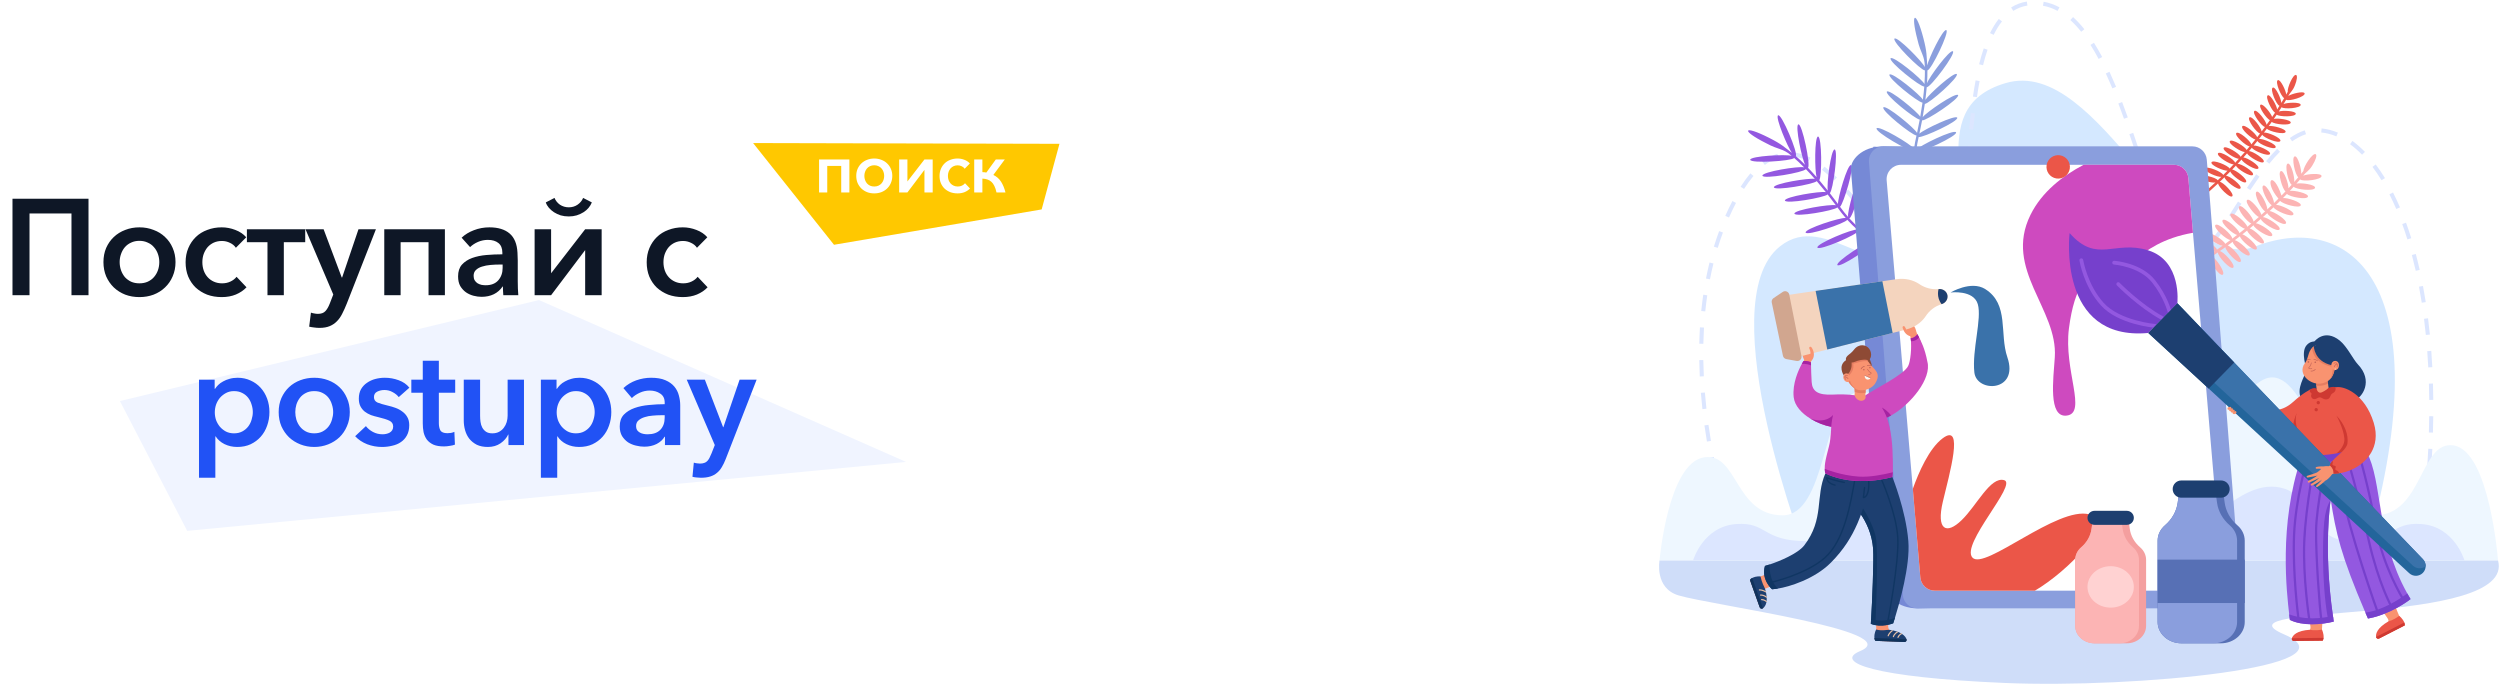 <svg width="1468" height="402" viewBox="0 0 1468 402" fill="none" xmlns="http://www.w3.org/2000/svg">
<path d="M70.411 235.494L316.494 176.186L532.002 271.228L109.916 311.719L70.411 235.494Z" fill="#F0F4FF"/>
<path d="M51.971 116.696V173.336H41.971V125.336H17.331V173.336H7.331V116.696H51.971ZM103.062 153.896C103.062 156.936 102.502 159.736 101.382 162.296C100.315 164.802 98.822 166.962 96.902 168.776C95.035 170.589 92.795 172.002 90.182 173.016C87.622 173.976 84.849 174.456 81.862 174.456C78.875 174.456 76.102 173.976 73.542 173.016C70.982 172.002 68.742 170.589 66.822 168.776C64.955 166.962 63.462 164.802 62.342 162.296C61.275 159.736 60.742 156.936 60.742 153.896C60.742 150.856 61.275 148.082 62.342 145.576C63.462 143.069 64.955 140.936 66.822 139.176C68.742 137.362 70.982 135.976 73.542 135.016C76.102 134.002 78.875 133.496 81.862 133.496C84.849 133.496 87.622 134.002 90.182 135.016C92.795 135.976 95.035 137.362 96.902 139.176C98.822 140.936 100.315 143.069 101.382 145.576C102.502 148.082 103.062 150.856 103.062 153.896ZM93.542 153.896C93.542 152.242 93.275 150.669 92.742 149.176C92.209 147.629 91.435 146.296 90.422 145.176C89.462 144.002 88.235 143.096 86.742 142.456C85.302 141.762 83.675 141.416 81.862 141.416C80.049 141.416 78.422 141.762 76.982 142.456C75.542 143.096 74.315 144.002 73.302 145.176C72.342 146.296 71.595 147.629 71.062 149.176C70.529 150.669 70.262 152.242 70.262 153.896C70.262 155.549 70.529 157.149 71.062 158.696C71.595 160.189 72.342 161.522 73.302 162.696C74.315 163.816 75.542 164.722 76.982 165.416C78.422 166.056 80.049 166.376 81.862 166.376C83.675 166.376 85.302 166.056 86.742 165.416C88.235 164.722 89.462 163.816 90.422 162.696C91.435 161.522 92.209 160.189 92.742 158.696C93.275 157.149 93.542 155.549 93.542 153.896ZM138.506 145.496C137.706 144.269 136.559 143.309 135.066 142.616C133.572 141.869 131.999 141.496 130.346 141.496C128.586 141.496 126.986 141.816 125.546 142.456C124.159 143.096 122.959 143.976 121.946 145.096C120.986 146.216 120.212 147.549 119.626 149.096C119.092 150.589 118.826 152.216 118.826 153.976C118.826 155.682 119.092 157.309 119.626 158.856C120.159 160.349 120.932 161.656 121.946 162.776C122.959 163.896 124.186 164.776 125.626 165.416C127.066 166.056 128.666 166.376 130.426 166.376C132.239 166.376 133.866 166.029 135.306 165.336C136.799 164.642 137.999 163.709 138.906 162.536L144.746 168.696C143.092 170.456 141.012 171.869 138.506 172.936C136.052 173.949 133.279 174.456 130.186 174.456C127.092 174.456 124.239 173.976 121.626 173.016C119.066 172.002 116.826 170.616 114.906 168.856C113.039 167.042 111.572 164.882 110.506 162.376C109.492 159.869 108.986 157.069 108.986 153.976C108.986 150.936 109.519 148.162 110.586 145.656C111.652 143.149 113.119 140.989 114.986 139.176C116.852 137.362 119.092 135.976 121.706 135.016C124.319 134.002 127.146 133.496 130.186 133.496C132.906 133.496 135.572 134.002 138.186 135.016C140.852 136.029 142.986 137.469 144.586 139.336L138.506 145.496ZM144.982 134.616H179.222V142.216H166.662V173.336H157.062V142.216H144.982V134.616ZM200.663 162.936H200.903L210.503 134.616H220.743L203.623 178.296C202.769 180.429 201.889 182.376 200.983 184.136C200.129 185.896 199.089 187.389 197.863 188.616C196.689 189.842 195.276 190.802 193.623 191.496C191.969 192.189 189.969 192.536 187.623 192.536C186.556 192.536 185.489 192.456 184.423 192.296C183.409 192.189 182.449 192.029 181.543 191.816L182.583 183.576C183.169 183.789 183.809 183.949 184.503 184.056C185.249 184.216 185.969 184.296 186.663 184.296C188.636 184.296 190.103 183.762 191.063 182.696C192.023 181.682 192.876 180.216 193.623 178.296L195.703 172.936L179.383 134.616H190.023L200.663 162.936ZM235.243 173.336H225.643V134.616H261.243V173.336H251.643V142.216H235.243V173.336ZM294.985 148.376C294.985 145.816 294.211 143.922 292.665 142.696C291.118 141.469 289.065 140.856 286.505 140.856C284.478 140.856 282.531 141.256 280.665 142.056C278.851 142.856 277.305 143.869 276.025 145.096L271.065 139.576C273.038 137.709 275.438 136.242 278.265 135.176C281.145 134.056 284.185 133.496 287.385 133.496C292.451 133.496 296.398 134.696 299.225 137.096C302.051 139.496 303.598 143.256 303.865 148.376C303.918 149.122 303.945 149.869 303.945 150.616C303.998 151.362 304.025 152.136 304.025 152.936V165.176C304.025 166.562 304.051 167.976 304.105 169.416C304.158 170.802 304.238 172.109 304.345 173.336H295.545C295.491 172.536 295.438 171.709 295.385 170.856C295.331 170.002 295.305 169.122 295.305 168.216H295.145C293.758 170.242 292.025 171.762 289.945 172.776C287.865 173.789 285.465 174.296 282.745 174.296C281.251 174.296 279.678 174.082 278.025 173.656C276.425 173.229 274.958 172.562 273.625 171.656C272.291 170.696 271.171 169.469 270.265 167.976C269.411 166.429 268.985 164.536 268.985 162.296C268.985 159.416 269.731 157.122 271.225 155.416C272.771 153.709 274.771 152.402 277.225 151.496C279.731 150.589 282.531 150.002 285.625 149.736C288.718 149.469 291.838 149.336 294.985 149.336V148.376ZM293.545 155.336C291.731 155.336 289.891 155.416 288.025 155.576C286.211 155.736 284.558 156.056 283.065 156.536C281.625 156.962 280.425 157.629 279.465 158.536C278.558 159.389 278.105 160.536 278.105 161.976C278.105 163.042 278.318 163.922 278.745 164.616C279.171 165.309 279.705 165.869 280.345 166.296C281.038 166.722 281.811 167.042 282.665 167.256C283.518 167.416 284.371 167.496 285.225 167.496C288.425 167.496 290.878 166.536 292.585 164.616C294.291 162.642 295.145 160.216 295.145 157.336V155.336H293.545ZM343.607 173.336H353.287V134.616H343.607L323.607 160.456V134.616H313.927V173.336H323.607L343.607 146.856V173.336ZM325.607 116.216C326.247 117.816 327.314 119.149 328.807 120.216C330.354 121.229 332.087 121.736 334.007 121.736C335.927 121.736 337.634 121.229 339.127 120.216C340.674 119.149 341.767 117.816 342.407 116.216L347.527 118.856C347.1 119.976 346.46 121.042 345.607 122.056C344.807 123.016 343.82 123.869 342.647 124.616C341.474 125.362 340.14 125.976 338.647 126.456C337.207 126.882 335.66 127.096 334.007 127.096C332.3 127.096 330.7 126.882 329.207 126.456C327.767 125.976 326.46 125.362 325.287 124.616C324.167 123.869 323.18 123.016 322.327 122.056C321.474 121.042 320.86 119.976 320.487 118.856L325.607 116.216ZM409.259 145.496C408.459 144.269 407.312 143.309 405.819 142.616C404.326 141.869 402.752 141.496 401.099 141.496C399.339 141.496 397.739 141.816 396.299 142.456C394.912 143.096 393.712 143.976 392.699 145.096C391.739 146.216 390.966 147.549 390.379 149.096C389.846 150.589 389.579 152.216 389.579 153.976C389.579 155.682 389.846 157.309 390.379 158.856C390.912 160.349 391.686 161.656 392.699 162.776C393.712 163.896 394.939 164.776 396.379 165.416C397.819 166.056 399.419 166.376 401.179 166.376C402.992 166.376 404.619 166.029 406.059 165.336C407.552 164.642 408.752 163.709 409.659 162.536L415.499 168.696C413.846 170.456 411.766 171.869 409.259 172.936C406.806 173.949 404.032 174.456 400.939 174.456C397.846 174.456 394.992 173.976 392.379 173.016C389.819 172.002 387.579 170.616 385.659 168.856C383.792 167.042 382.326 164.882 381.259 162.376C380.246 159.869 379.739 157.069 379.739 153.976C379.739 150.936 380.272 148.162 381.339 145.656C382.406 143.149 383.872 140.989 385.739 139.176C387.606 137.362 389.846 135.976 392.459 135.016C395.072 134.002 397.899 133.496 400.939 133.496C403.659 133.496 406.326 134.002 408.939 135.016C411.606 136.029 413.739 137.469 415.339 139.336L409.259 145.496Z" fill="#0E1726"/>
<path d="M126.051 222.936V228.296H126.291C126.771 227.549 127.385 226.802 128.131 226.056C128.931 225.256 129.891 224.562 131.011 223.976C132.131 223.336 133.385 222.829 134.771 222.456C136.211 222.029 137.811 221.816 139.571 221.816C142.291 221.816 144.798 222.349 147.091 223.416C149.385 224.429 151.358 225.842 153.011 227.656C154.665 229.469 155.945 231.602 156.851 234.056C157.758 236.509 158.211 239.149 158.211 241.976C158.211 244.802 157.758 247.469 156.851 249.976C155.998 252.429 154.745 254.589 153.091 256.456C151.491 258.269 149.518 259.736 147.171 260.856C144.878 261.922 142.265 262.456 139.331 262.456C136.611 262.456 134.105 261.896 131.811 260.776C129.571 259.656 127.838 258.136 126.611 256.216H126.451V280.536H116.851V222.936H126.051ZM148.451 241.976C148.451 240.482 148.211 239.016 147.731 237.576C147.305 236.082 146.638 234.749 145.731 233.576C144.825 232.402 143.678 231.469 142.291 230.776C140.905 230.029 139.278 229.656 137.411 229.656C135.651 229.656 134.078 230.029 132.691 230.776C131.305 231.522 130.105 232.482 129.091 233.656C128.131 234.829 127.385 236.162 126.851 237.656C126.371 239.149 126.131 240.642 126.131 242.136C126.131 243.629 126.371 245.122 126.851 246.616C127.385 248.056 128.131 249.362 129.091 250.536C130.105 251.709 131.305 252.669 132.691 253.416C134.078 254.109 135.651 254.456 137.411 254.456C139.278 254.456 140.905 254.082 142.291 253.336C143.678 252.589 144.825 251.629 145.731 250.456C146.638 249.282 147.305 247.949 147.731 246.456C148.211 244.962 148.451 243.469 148.451 241.976ZM163.636 241.976C163.636 238.936 164.17 236.189 165.236 233.736C166.356 231.229 167.85 229.096 169.716 227.336C171.583 225.576 173.796 224.216 176.356 223.256C178.916 222.296 181.636 221.816 184.516 221.816C187.396 221.816 190.116 222.296 192.676 223.256C195.236 224.216 197.45 225.576 199.316 227.336C201.183 229.096 202.65 231.229 203.716 233.736C204.836 236.189 205.396 238.936 205.396 241.976C205.396 245.016 204.836 247.789 203.716 250.296C202.65 252.802 201.183 254.962 199.316 256.776C197.45 258.536 195.236 259.922 192.676 260.936C190.116 261.949 187.396 262.456 184.516 262.456C181.636 262.456 178.916 261.949 176.356 260.936C173.796 259.922 171.583 258.536 169.716 256.776C167.85 254.962 166.356 252.802 165.236 250.296C164.17 247.789 163.636 245.016 163.636 241.976ZM173.396 241.976C173.396 243.469 173.61 244.962 174.036 246.456C174.516 247.949 175.21 249.282 176.116 250.456C177.023 251.629 178.17 252.589 179.556 253.336C180.943 254.082 182.596 254.456 184.516 254.456C186.436 254.456 188.09 254.082 189.476 253.336C190.863 252.589 192.01 251.629 192.916 250.456C193.823 249.282 194.49 247.949 194.916 246.456C195.396 244.962 195.636 243.469 195.636 241.976C195.636 240.482 195.396 239.016 194.916 237.576C194.49 236.082 193.823 234.749 192.916 233.576C192.01 232.402 190.863 231.469 189.476 230.776C188.09 230.029 186.436 229.656 184.516 229.656C182.596 229.656 180.943 230.029 179.556 230.776C178.17 231.469 177.023 232.402 176.116 233.576C175.21 234.749 174.516 236.082 174.036 237.576C173.61 239.016 173.396 240.482 173.396 241.976ZM234.145 233.176C233.291 232.056 232.118 231.096 230.625 230.296C229.131 229.442 227.505 229.016 225.745 229.016C224.198 229.016 222.785 229.336 221.505 229.976C220.225 230.616 219.585 231.682 219.585 233.176C219.585 234.669 220.278 235.736 221.665 236.376C223.105 236.962 225.185 237.576 227.905 238.216C229.345 238.536 230.785 238.962 232.225 239.496C233.718 240.029 235.051 240.749 236.225 241.656C237.451 242.509 238.438 243.602 239.185 244.936C239.931 246.216 240.305 247.789 240.305 249.656C240.305 252.002 239.851 254.002 238.945 255.656C238.091 257.256 236.918 258.562 235.425 259.576C233.985 260.589 232.278 261.309 230.305 261.736C228.385 262.216 226.385 262.456 224.305 262.456C221.318 262.456 218.411 261.922 215.585 260.856C212.758 259.736 210.411 258.162 208.545 256.136L214.865 250.216C215.931 251.602 217.318 252.749 219.025 253.656C220.731 254.562 222.625 255.016 224.705 255.016C225.398 255.016 226.091 254.936 226.785 254.776C227.531 254.616 228.198 254.376 228.785 254.056C229.425 253.682 229.931 253.202 230.305 252.616C230.678 252.029 230.865 251.309 230.865 250.456C230.865 248.856 230.118 247.709 228.625 247.016C227.185 246.322 224.998 245.629 222.065 244.936C220.625 244.616 219.211 244.216 217.825 243.736C216.491 243.202 215.291 242.536 214.225 241.736C213.158 240.882 212.305 239.842 211.665 238.616C211.025 237.389 210.705 235.869 210.705 234.056C210.705 231.922 211.131 230.082 211.985 228.536C212.891 226.989 214.065 225.736 215.505 224.776C216.945 223.762 218.571 223.016 220.385 222.536C222.198 222.056 224.065 221.816 225.985 221.816C228.758 221.816 231.451 222.296 234.065 223.256C236.731 224.216 238.838 225.682 240.385 227.656L234.145 233.176ZM241.531 230.616V222.936H248.251V211.816H257.691V222.936H267.291V230.616H257.691V248.456C257.691 250.162 257.985 251.576 258.571 252.696C259.211 253.816 260.598 254.376 262.731 254.376C263.371 254.376 264.065 254.322 264.811 254.216C265.558 254.056 266.225 253.842 266.811 253.576L267.131 261.096C266.278 261.416 265.265 261.656 264.091 261.816C262.918 262.029 261.798 262.136 260.731 262.136C258.171 262.136 256.091 261.789 254.491 261.096C252.891 260.349 251.611 259.362 250.651 258.136C249.745 256.856 249.105 255.416 248.731 253.816C248.411 252.162 248.251 250.402 248.251 248.536V230.616H241.531ZM307.679 261.336H298.559V255.176H298.399C297.546 257.096 296.052 258.802 293.919 260.296C291.839 261.736 289.359 262.456 286.479 262.456C283.972 262.456 281.812 262.029 279.999 261.176C278.239 260.269 276.772 259.096 275.599 257.656C274.479 256.216 273.652 254.562 273.119 252.696C272.586 250.829 272.319 248.909 272.319 246.936V222.936H281.919V244.216C281.919 245.336 281.999 246.509 282.159 247.736C282.319 248.962 282.666 250.082 283.199 251.096C283.732 252.056 284.452 252.856 285.359 253.496C286.319 254.136 287.572 254.456 289.119 254.456C290.612 254.456 291.919 254.162 293.039 253.576C294.212 252.936 295.146 252.136 295.839 251.176C296.586 250.216 297.146 249.122 297.519 247.896C297.892 246.616 298.079 245.336 298.079 244.056V222.936H307.679V261.336ZM326.801 222.936V228.296H327.041C327.521 227.549 328.135 226.802 328.881 226.056C329.681 225.256 330.641 224.562 331.761 223.976C332.881 223.336 334.135 222.829 335.521 222.456C336.961 222.029 338.561 221.816 340.321 221.816C343.041 221.816 345.548 222.349 347.841 223.416C350.135 224.429 352.108 225.842 353.761 227.656C355.415 229.469 356.695 231.602 357.601 234.056C358.508 236.509 358.961 239.149 358.961 241.976C358.961 244.802 358.508 247.469 357.601 249.976C356.748 252.429 355.495 254.589 353.841 256.456C352.241 258.269 350.268 259.736 347.921 260.856C345.628 261.922 343.015 262.456 340.081 262.456C337.361 262.456 334.855 261.896 332.561 260.776C330.321 259.656 328.588 258.136 327.361 256.216H327.201V280.536H317.601V222.936H326.801ZM349.201 241.976C349.201 240.482 348.961 239.016 348.481 237.576C348.055 236.082 347.388 234.749 346.481 233.576C345.575 232.402 344.428 231.469 343.041 230.776C341.655 230.029 340.028 229.656 338.161 229.656C336.401 229.656 334.828 230.029 333.441 230.776C332.055 231.522 330.855 232.482 329.841 233.656C328.881 234.829 328.135 236.162 327.601 237.656C327.121 239.149 326.881 240.642 326.881 242.136C326.881 243.629 327.121 245.122 327.601 246.616C328.135 248.056 328.881 249.362 329.841 250.536C330.855 251.709 332.055 252.669 333.441 253.416C334.828 254.109 336.401 254.456 338.161 254.456C340.028 254.456 341.655 254.082 343.041 253.336C344.428 252.589 345.575 251.629 346.481 250.456C347.388 249.282 348.055 247.949 348.481 246.456C348.961 244.962 349.201 243.469 349.201 241.976ZM390.466 256.456H390.226C389.266 258.162 387.72 259.576 385.586 260.696C383.453 261.762 381.026 262.296 378.306 262.296C376.76 262.296 375.133 262.082 373.426 261.656C371.773 261.282 370.226 260.642 368.786 259.736C367.4 258.776 366.226 257.549 365.266 256.056C364.36 254.509 363.906 252.616 363.906 250.376C363.906 247.496 364.706 245.202 366.306 243.496C367.96 241.789 370.066 240.482 372.626 239.576C375.186 238.669 378.013 238.082 381.106 237.816C384.253 237.496 387.32 237.336 390.306 237.336V236.376C390.306 233.976 389.426 232.216 387.666 231.096C385.96 229.922 383.906 229.336 381.506 229.336C379.48 229.336 377.533 229.762 375.666 230.616C373.8 231.469 372.253 232.509 371.026 233.736L366.066 227.896C368.253 225.869 370.76 224.349 373.586 223.336C376.466 222.322 379.373 221.816 382.306 221.816C385.72 221.816 388.52 222.296 390.706 223.256C392.946 224.216 394.706 225.469 395.986 227.016C397.266 228.562 398.146 230.296 398.626 232.216C399.16 234.136 399.426 236.056 399.426 237.976V261.336H390.466V256.456ZM390.306 243.816H388.146C386.6 243.816 384.973 243.896 383.266 244.056C381.56 244.162 379.986 244.456 378.546 244.936C377.106 245.362 375.906 246.002 374.946 246.856C373.986 247.656 373.506 248.776 373.506 250.216C373.506 251.122 373.693 251.896 374.066 252.536C374.493 253.122 375.026 253.602 375.666 253.976C376.306 254.349 377.026 254.616 377.826 254.776C378.626 254.936 379.426 255.016 380.226 255.016C383.533 255.016 386.04 254.136 387.746 252.376C389.453 250.616 390.306 248.216 390.306 245.176V243.816ZM403.251 222.936H413.891L424.611 250.856H424.771L434.291 222.936H444.291L426.131 269.576C425.437 271.336 424.691 272.882 423.891 274.216C423.091 275.602 422.131 276.749 421.011 277.656C419.891 278.616 418.557 279.336 417.011 279.816C415.517 280.296 413.704 280.536 411.571 280.536C410.771 280.536 409.944 280.482 409.091 280.376C408.291 280.322 407.464 280.189 406.611 279.976L407.411 271.656C408.051 271.869 408.664 272.002 409.251 272.056C409.891 272.162 410.477 272.216 411.011 272.216C412.024 272.216 412.877 272.082 413.571 271.816C414.264 271.602 414.851 271.229 415.331 270.696C415.811 270.216 416.237 269.602 416.611 268.856C416.984 268.109 417.384 267.229 417.811 266.216L419.731 261.336L403.251 222.936Z" fill="#2152F5"/>
<g filter="url(#filter0_i_1_1762)">
<path d="M442.223 80L622.114 80.448L611.662 118.971L489.723 139.728L442.223 80Z" fill="#FFC800"/>
</g>
<path d="M485.76 113H480.96V93.64H498.76V113H493.96V97.44H485.76V113ZM523.951 103.28C523.951 104.8 523.671 106.2 523.111 107.48C522.578 108.733 521.831 109.813 520.871 110.72C519.938 111.627 518.818 112.333 517.511 112.84C516.231 113.32 514.844 113.56 513.351 113.56C511.858 113.56 510.471 113.32 509.191 112.84C507.911 112.333 506.791 111.627 505.831 110.72C504.898 109.813 504.151 108.733 503.591 107.48C503.058 106.2 502.791 104.8 502.791 103.28C502.791 101.76 503.058 100.373 503.591 99.12C504.151 97.867 504.898 96.8 505.831 95.92C506.791 95.013 507.911 94.32 509.191 93.84C510.471 93.333 511.858 93.08 513.351 93.08C514.844 93.08 516.231 93.333 517.511 93.84C518.818 94.32 519.938 95.013 520.871 95.92C521.831 96.8 522.578 97.867 523.111 99.12C523.671 100.373 523.951 101.76 523.951 103.28ZM519.191 103.28C519.191 102.453 519.058 101.667 518.791 100.92C518.524 100.147 518.138 99.48 517.631 98.92C517.151 98.333 516.538 97.88 515.791 97.56C515.071 97.213 514.258 97.04 513.351 97.04C512.444 97.04 511.631 97.213 510.911 97.56C510.191 97.88 509.578 98.333 509.071 98.92C508.591 99.48 508.218 100.147 507.951 100.92C507.684 101.667 507.551 102.453 507.551 103.28C507.551 104.107 507.684 104.907 507.951 105.68C508.218 106.427 508.591 107.093 509.071 107.68C509.578 108.24 510.191 108.693 510.911 109.04C511.631 109.36 512.444 109.52 513.351 109.52C514.258 109.52 515.071 109.36 515.791 109.04C516.538 108.693 517.151 108.24 517.631 107.68C518.138 107.093 518.524 106.427 518.791 105.68C519.058 104.907 519.191 104.107 519.191 103.28ZM542.833 99.76L532.833 113H527.993V93.64H532.833V106.56L542.833 93.64H547.673V113H542.833V99.76ZM566.459 99.08C566.059 98.467 565.485 97.987 564.739 97.64C563.992 97.267 563.205 97.08 562.379 97.08C561.499 97.08 560.699 97.24 559.979 97.56C559.285 97.88 558.685 98.32 558.179 98.88C557.699 99.44 557.312 100.107 557.019 100.88C556.752 101.627 556.619 102.44 556.619 103.32C556.619 104.173 556.752 104.987 557.019 105.76C557.285 106.507 557.672 107.16 558.179 107.72C558.685 108.28 559.299 108.72 560.019 109.04C560.739 109.36 561.539 109.52 562.419 109.52C563.325 109.52 564.139 109.347 564.859 109C565.605 108.653 566.205 108.187 566.659 107.6L569.579 110.68C568.752 111.56 567.712 112.267 566.459 112.8C565.232 113.307 563.845 113.56 562.299 113.56C560.752 113.56 559.325 113.32 558.019 112.84C556.739 112.333 555.619 111.64 554.659 110.76C553.725 109.853 552.992 108.773 552.459 107.52C551.952 106.267 551.699 104.867 551.699 103.32C551.699 101.8 551.965 100.413 552.499 99.16C553.032 97.907 553.765 96.827 554.699 95.92C555.632 95.013 556.752 94.32 558.059 93.84C559.365 93.333 560.779 93.08 562.299 93.08C563.659 93.08 564.992 93.333 566.299 93.84C567.632 94.347 568.699 95.067 569.499 96L566.459 99.08ZM576.857 101.08C577.684 101.08 578.457 101.16 579.177 101.32L584.737 93.64H590.017L583.297 102.72C585.217 103.653 586.724 104.973 587.817 106.68C588.91 108.387 589.777 110.493 590.417 113H585.137C584.817 111.48 584.404 110.213 583.897 109.2C583.417 108.187 582.83 107.373 582.137 106.76C581.47 106.147 580.697 105.693 579.817 105.4C578.964 105.107 577.977 104.933 576.857 104.88V113H572.057V93.64H576.857V101.08Z" fill="white"/>
<path d="M974.485 329.043C974.485 329.043 971.396 345.392 985.708 349.64C1005.28 355.452 1120.17 370.715 1092.26 382.315C1076.51 388.864 1100.3 397.755 1177.05 401.03C1253.79 404.304 1385.48 391.474 1341.19 372.492C1296.91 353.511 1477.82 368.525 1466.83 329.041H974.485V329.043Z" fill="#CFDDF9"/>
<path d="M1061.37 328.14C1061.37 328.14 1003.41 178.139 1045.12 144.738C1073.01 122.411 1102.56 171.628 1137.83 145.592C1169.24 122.414 1125.46 64.021 1177.85 48.745C1232.93 32.689 1278.05 162.717 1324.26 144.738C1380.33 122.921 1436.11 167.208 1387.9 328.427L1061.37 328.14V328.14Z" fill="#D4E8FF"/>
<path d="M1016.02 315.279C1015.05 312.298 1014.09 309.207 1013.16 306.096L1015.44 305.418C1016.36 308.509 1017.32 311.578 1018.28 314.541L1016.02 315.281L1016.02 315.279ZM1424.13 311.428L1421.77 311.137C1422.16 307.962 1422.53 304.767 1422.87 301.636L1425.24 301.895C1424.89 305.036 1424.52 308.242 1424.13 311.428V311.428ZM1010.53 296.847C1009.7 293.772 1008.89 290.641 1008.13 287.536L1010.44 286.969C1011.2 290.053 1012 293.167 1012.83 296.222L1010.53 296.845V296.847ZM1426.21 292.345L1423.85 292.122C1424.15 288.936 1424.43 285.73 1424.67 282.595L1427.04 282.783C1426.8 285.929 1426.51 289.148 1426.21 292.345H1426.21ZM1005.96 278.173C1005.27 275.04 1004.62 271.871 1004.02 268.758L1006.35 268.306C1006.95 271.401 1007.6 274.55 1008.28 277.663L1005.96 278.173ZM1427.73 273.205L1425.35 273.055C1425.55 269.871 1425.73 266.659 1425.88 263.508L1428.26 263.618C1428.11 266.782 1427.93 270.008 1427.73 273.205ZM1002.31 259.295C1001.78 256.125 1001.29 252.925 1000.85 249.79L1003.21 249.461C1003.64 252.576 1004.13 255.751 1004.66 258.902L1002.31 259.293V259.295ZM1428.62 254.023L1426.24 253.954C1426.33 250.755 1426.4 247.54 1426.43 244.396L1428.81 244.42C1428.78 247.578 1428.71 250.808 1428.62 254.023L1428.62 254.023ZM999.66 240.245C999.304 237.042 998.995 233.82 998.741 230.67L1001.11 230.478C1001.36 233.604 1001.67 236.803 1002.02 239.983L999.66 240.245H999.66ZM1426.44 234.836C1426.41 231.634 1426.35 228.42 1426.26 225.28L1428.64 225.209C1428.73 228.365 1428.8 231.595 1428.82 234.814L1426.44 234.834V234.836ZM998.114 221.072C997.957 217.85 997.851 214.616 997.803 211.456L1000.18 211.419C1000.23 214.55 1000.34 217.758 1000.49 220.955L998.114 221.072V221.072ZM1425.88 215.738C1425.71 212.54 1425.51 209.332 1425.28 206.204L1427.65 206.027C1427.89 209.176 1428.09 212.401 1428.25 215.616L1425.88 215.738H1425.88ZM1000.2 201.881L997.825 201.832C997.891 198.602 998.019 195.365 998.205 192.214L1000.58 192.354C1000.4 195.473 1000.27 198.679 1000.2 201.881V201.881ZM1424.45 196.688C1424.13 193.491 1423.77 190.3 1423.38 187.198L1425.74 186.9C1426.14 190.02 1426.5 193.234 1426.82 196.451L1424.45 196.688L1424.45 196.688ZM1001.34 182.855L998.969 182.617C999.291 179.398 999.686 176.181 1000.14 173.056L1002.5 173.399C1002.05 176.49 1001.66 179.671 1001.34 182.855ZM1422.05 177.748C1421.56 174.571 1421.01 171.407 1420.44 168.345L1422.77 167.905C1423.36 170.994 1423.9 174.182 1424.4 177.384L1422.05 177.75V177.748ZM1140.58 177.413C1137.27 176.892 1134.88 175.386 1131.57 172.787L1133.07 170.943C1135.97 173.215 1138.07 174.578 1140.83 175.048L1140.58 177.415L1140.58 177.413ZM1148.84 171.749L1146.72 170.667C1147.81 168.535 1148.77 165.574 1149.58 161.869L1151.91 162.377C1151.04 166.336 1150.04 169.402 1148.84 171.749ZM1124.58 165.96C1122.69 163.849 1120.66 161.419 1118.39 158.531L1120.26 157.058C1122.5 159.904 1124.49 162.295 1126.35 164.368L1124.58 165.958V165.96ZM1004.09 164.008L1001.75 163.556C1002.37 160.379 1003.07 157.212 1003.83 154.141L1006.14 154.713C1005.38 157.745 1004.7 160.873 1004.09 164.008ZM1418.52 159.001C1417.81 155.857 1417.05 152.741 1416.26 149.739L1418.56 149.129C1419.36 152.161 1420.13 155.307 1420.84 158.48L1418.52 159.001ZM1153.51 152.799L1151.15 152.494C1151.51 149.653 1151.84 146.542 1152.15 142.985L1154.52 143.19C1154.21 146.782 1153.88 149.924 1153.51 152.799H1153.51ZM1112.56 150.865C1110.62 148.253 1108.62 145.491 1106.89 143.106L1108.82 141.709C1110.54 144.086 1112.55 146.844 1114.47 149.447L1112.56 150.862L1112.56 150.865ZM1286.8 150.668C1284.95 150.668 1283.13 150.114 1281.4 149.023L1282.67 147.01C1285.27 148.652 1287.83 148.657 1290.6 147.345L1291.62 149.494C1289.98 150.273 1288.36 150.668 1286.8 150.668H1286.8ZM1008.67 145.539L1006.39 144.844C1007.34 141.75 1008.37 138.677 1009.48 135.703L1011.71 136.529C1010.62 139.459 1009.6 142.49 1008.67 145.539V145.539ZM1299.4 143.27L1297.65 141.656C1299.46 139.702 1301.39 137.29 1303.57 134.286L1305.49 135.681C1303.26 138.763 1301.27 141.245 1299.4 143.27H1299.4ZM1274.63 141.633C1273.09 139.258 1271.56 136.46 1269.97 133.08L1272.12 132.062C1273.67 135.345 1275.14 138.054 1276.63 140.34L1274.63 141.633H1274.63ZM1413.62 140.58C1412.67 137.496 1411.64 134.462 1410.58 131.559L1412.82 130.744C1413.89 133.683 1414.93 136.756 1415.9 139.876L1413.63 140.582L1413.62 140.58ZM1101.25 135.345C1099.07 132.369 1097.26 129.927 1095.54 127.657L1097.43 126.22C1099.16 128.501 1100.98 130.954 1103.17 133.939L1101.25 135.345H1101.25ZM1155.23 133.577L1152.86 133.422C1153.04 130.634 1153.22 127.501 1153.42 123.842L1155.79 123.97C1155.6 127.637 1155.41 130.779 1155.23 133.577H1155.23ZM1015.27 127.717L1013.09 126.757C1014.4 123.798 1015.79 120.892 1017.27 118.051L1019.38 119.15C1017.93 121.945 1016.56 124.805 1015.27 127.717ZM1310.95 127.717L1308.96 126.41C1310.65 123.838 1312.39 121.115 1314.16 118.362L1316.17 119.649C1314.39 122.409 1312.64 125.136 1310.95 127.717H1310.95ZM1266.13 124.198C1265.05 121.493 1263.94 118.543 1262.73 115.178L1264.96 114.37C1266.17 117.711 1267.27 120.636 1268.34 123.314L1266.13 124.195L1266.13 124.198ZM1407.08 122.714C1405.8 119.733 1404.45 116.839 1403.06 114.11L1405.18 113.03C1406.59 115.805 1407.97 118.748 1409.27 121.775L1407.08 122.714ZM1089.66 120.117C1087.5 117.437 1085.49 115.05 1083.51 112.825L1085.29 111.246C1087.29 113.502 1089.33 115.916 1091.51 118.627L1089.66 120.12V120.117ZM1156.29 114.37L1153.91 114.251C1154.07 111.072 1154.23 107.89 1154.4 104.653L1156.78 104.779C1156.61 108.014 1156.45 111.193 1156.29 114.372L1156.29 114.37ZM1321.38 111.61L1319.4 110.299C1321.39 107.289 1323.16 104.686 1324.83 102.341L1326.77 103.721C1325.12 106.044 1323.35 108.625 1321.38 111.61H1321.38ZM1024.1 110.939L1022.09 109.658C1023.96 106.729 1025.89 104.084 1027.82 101.796L1029.64 103.333C1027.78 105.541 1025.91 108.1 1024.1 110.941L1024.1 110.939ZM1259.54 106.097C1258.45 102.898 1257.38 99.699 1256.48 96.99L1258.74 96.237C1259.64 98.941 1260.71 102.136 1261.8 105.329L1259.54 106.097ZM1076.97 105.932C1074.53 103.562 1072.14 101.472 1069.86 99.714L1071.31 97.829C1073.67 99.643 1076.13 101.796 1078.63 104.227L1076.97 105.932H1076.97ZM1398.43 105.83C1396.73 103.048 1394.94 100.416 1393.12 98.007L1395.02 96.572C1396.89 99.043 1398.72 101.739 1400.46 104.587L1398.43 105.83ZM1036.32 96.857L1034.87 94.965C1037.72 92.797 1040.67 91.234 1043.67 90.317L1044.36 92.594C1041.64 93.426 1038.93 94.861 1036.32 96.857H1036.32ZM1332.51 96.128L1330.66 94.629C1332.89 91.876 1335.01 89.505 1337.13 87.385L1338.81 89.067C1336.75 91.13 1334.69 93.439 1332.51 96.128ZM1157.31 95.192L1154.93 95.051C1155.14 91.591 1155.34 88.449 1155.56 85.447L1157.93 85.617C1157.72 88.611 1157.51 91.743 1157.31 95.192V95.192ZM1061.99 94.693C1059.02 93.216 1056.1 92.271 1053.31 91.889L1053.63 89.531C1056.68 89.948 1059.85 90.969 1063.05 92.563L1061.99 94.693ZM1387 90.847C1384.7 88.5 1382.33 86.427 1379.94 84.689L1381.35 82.766C1383.84 84.583 1386.31 86.743 1388.7 89.187L1387 90.849L1387 90.847ZM1253.44 87.882C1252.26 84.34 1251.28 81.455 1250.37 78.796L1252.62 78.026C1253.54 80.691 1254.51 83.583 1255.7 87.129L1253.44 87.884V87.882ZM1345.93 82.991L1344.57 81.042C1347.5 78.995 1350.45 77.478 1353.36 76.535L1354.09 78.799C1351.41 79.668 1348.67 81.079 1345.93 82.991ZM1371.9 80.075C1368.95 78.832 1365.97 78.061 1363.03 77.787L1363.25 75.418C1366.43 75.716 1369.65 76.544 1372.82 77.882L1371.9 80.075H1371.9ZM1158.7 76.061L1156.32 75.851C1156.62 72.513 1156.94 69.287 1157.28 66.266L1159.65 66.534C1159.31 69.536 1158.99 72.742 1158.69 76.063L1158.7 76.061ZM1247.21 69.744C1246.06 66.534 1244.97 63.599 1243.89 60.773L1246.12 59.923C1247.2 62.765 1248.29 65.715 1249.44 68.94L1247.2 69.744H1247.21ZM1160.86 57.042L1158.51 56.702C1158.99 53.37 1159.52 50.164 1160.08 47.177L1162.42 47.616C1161.86 50.57 1161.34 53.741 1160.86 57.042L1160.86 57.042ZM1240.36 51.889C1239.08 48.813 1237.79 45.87 1236.53 43.141L1238.69 42.141C1239.96 44.898 1241.26 47.87 1242.56 50.974L1240.36 51.889H1240.36ZM1164.44 38.306L1162.13 37.729C1162.96 34.406 1163.87 31.276 1164.85 28.425L1167.1 29.196C1166.15 31.982 1165.25 35.049 1164.44 38.308V38.306ZM1232.3 34.601C1230.73 31.653 1229.13 28.884 1227.54 26.374L1229.56 25.102C1231.18 27.663 1232.81 30.483 1234.4 33.483L1232.3 34.601H1232.3ZM1170.67 20.474L1168.54 19.421C1170.1 16.255 1171.83 13.456 1173.69 11.1L1175.56 12.572C1173.81 14.798 1172.16 17.456 1170.67 20.474ZM1222.09 18.655C1220.01 16.048 1217.86 13.738 1215.71 11.791L1217.31 10.027C1219.55 12.06 1221.79 14.464 1223.95 17.171L1222.09 18.655H1222.09ZM1182.2 6.403L1180.92 4.399C1183.74 2.595 1186.84 1.42 1190.15 0.912L1190.51 3.264C1187.54 3.723 1184.74 4.778 1182.2 6.403ZM1208.2 6.403C1205.43 4.909 1202.54 3.886 1199.62 3.368L1200.03 1.025C1203.21 1.59 1206.34 2.696 1209.33 4.31L1208.2 6.406L1208.2 6.403Z" fill="#DCE6FF"/>
<path d="M1440.65 261.532C1420.9 258.604 1422.68 302.599 1394.53 302.599C1368.79 302.599 1355.02 204.305 1326.77 224.297C1213.22 304.668 1301.57 167.903 1225.22 165.229C1190.69 164.022 1167.69 200.834 1159.2 266.014C1146.9 324.938 1118.39 221.07 1089.04 230.727C1070.38 236.865 1072.52 302.597 1046.78 302.597C1018.63 302.597 1020.48 265.601 1000.73 268.529C979.468 271.684 974.485 329.043 974.485 329.043H1466.83C1466.83 329.043 1461.91 264.685 1440.65 261.532H1440.65Z" fill="#EEF7FF"/>
<path d="M1421.72 307.708C1403.55 306.458 1406.52 317.752 1380.62 317.752C1356.94 317.752 1357.59 292.442 1341.74 287.062C1312.56 277.155 1288.5 327.292 1277.19 302.128C1255.7 235.364 1193.03 201.881 1164.12 302.128C1152.81 327.29 1126.35 282.392 1099.57 287.062C1083.08 289.934 1084.37 317.752 1060.69 317.752C1034.79 317.752 1037.76 306.458 1019.59 307.708C1000.03 309.055 994.182 329.043 994.182 329.043H1447.13C1447.13 329.043 1441.28 309.055 1421.72 307.708H1421.72Z" fill="#DCE6FF"/>
<path d="M1092.46 163.565C1091.11 161.725 1107.1 146.846 1110.1 145.875C1107.33 145.049 1104.14 143.799 1100.71 141.927C1100.13 144.305 1080.25 157.541 1078.91 155.64C1077.88 153.591 1096.51 141.572 1099.54 141.269C1096.89 139.732 1094.12 137.818 1091.29 135.434C1091.25 137.547 1067.94 147.559 1067.18 145.345C1066.39 143.157 1088.23 134.111 1090.64 134.871C1088.68 133.168 1086.71 131.243 1084.73 129.055C1083.26 131.214 1061.12 138.692 1060.26 136.538C1059.81 134.299 1080.72 127.567 1083.81 127.997C1082.18 126.127 1080.49 123.955 1078.93 121.78C1077.02 123.674 1054.22 127.675 1053.67 125.425C1053.59 123.162 1074.85 119.731 1078.01 120.526C1076.35 118.265 1074.75 116.154 1073.2 114.182C1071.07 116.048 1048.67 119.976 1048.09 117.744C1048.01 115.509 1068.76 112.134 1072.13 112.82C1070.26 110.464 1068.49 108.323 1066.81 106.371C1064.8 108.254 1042.18 112.222 1041.61 109.979C1041.54 107.742 1062.32 104.364 1065.67 105.055C1063.78 102.898 1062.03 100.997 1060.41 99.319C1059.05 101.279 1035.31 105.435 1034.88 103.147C1034.78 100.871 1056.33 97.405 1059.37 98.266C1057.14 96.011 1055.2 94.207 1053.54 92.775C1052.03 94.587 1027.89 96.124 1027.72 93.799C1027.89 91.582 1048.69 90.498 1052.04 91.514C1046.8 86.917 1044.56 88.198 1037.09 84.093C1021.88 76.465 1023.53 73.186 1038.71 80.885C1046.52 84.824 1047.65 86.352 1052.24 89.776C1049.85 86.756 1042.24 68.724 1044.1 67.715C1046.18 66.64 1055.99 90.158 1054.49 91.642C1056.08 93.011 1057.92 94.713 1060.02 96.815C1058.19 93.691 1053.92 73.727 1055.99 73.025C1058.24 72.393 1063.34 97.219 1061.64 98.475C1063.21 100.105 1064.9 101.944 1066.71 104.015C1065.59 100.454 1065.41 80.428 1067.55 80.174C1069.87 80.291 1069.88 103.841 1068.27 105.828C1069.86 107.693 1071.54 109.731 1073.3 111.955C1072.49 108.63 1075.06 87.747 1077.29 87.758C1079.59 88.116 1076.36 111.992 1074.45 113.421C1075.99 115.401 1077.6 117.521 1079.27 119.788C1079.13 116.174 1084.78 96.55 1086.94 96.908C1089.08 97.767 1082.58 119.515 1080.47 121.435C1082.02 123.593 1083.64 125.622 1085.23 127.432C1084.37 124.86 1090.65 102.644 1092.92 103.121C1095.2 103.655 1088.02 127.803 1085.92 128.209C1087.8 130.28 1089.67 132.108 1091.53 133.727C1090.82 130.932 1096.97 109.188 1099.23 109.621C1101.45 110.341 1094.57 133.363 1092.46 134.52C1095.25 136.853 1097.98 138.717 1100.59 140.203C1099.55 137.668 1104.01 115.099 1106.3 115.384C1108.57 115.927 1103.56 139.408 1101.55 140.741C1104.88 142.545 1107.97 143.74 1110.66 144.528C1109.69 141.514 1112.32 119.868 1114.59 119.894C1116.82 120.444 1113.84 142.442 1112.1 144.925C1120.14 146.985 1125.78 145.959 1125.85 145.945L1126.12 147.367C1125.87 147.416 1120.01 148.5 1111.51 146.266C1111.32 148.727 1094.12 165.192 1092.45 163.562L1092.46 163.565Z" fill="#9358E0"/>
<path d="M1102.98 117.36C1103.47 115.132 1125.21 117.276 1127.92 118.883C1126.7 116.254 1125.53 113.037 1124.66 109.228C1122.5 110.369 1099.42 104.225 1099.96 101.96C1100.81 99.833 1122.15 105.848 1124.38 107.914C1123.78 104.911 1123.38 101.564 1123.3 97.873C1121.69 99.239 1098.76 88.39 1099.91 86.354C1101.03 84.314 1122.26 94.702 1123.29 97.009C1123.27 94.415 1123.4 91.66 1123.74 88.732C1121.15 89.052 1100.89 77.405 1101.93 75.334C1103.32 73.515 1122.2 84.738 1123.92 87.334C1124.24 84.875 1124.76 82.174 1125.36 79.565C1122.67 79.388 1104.58 64.942 1105.91 63.041C1107.55 61.48 1124.19 75.147 1125.69 78.046C1126.28 75.301 1126.8 72.703 1127.26 70.241C1124.45 69.879 1106.68 55.682 1107.97 53.767C1109.6 52.231 1125.86 65.558 1127.57 68.534C1128.1 65.573 1128.54 62.827 1128.89 60.276C1126.15 60.016 1108.2 45.68 1109.51 43.775C1111.13 42.238 1127.42 55.58 1129.12 58.552C1129.49 55.708 1129.75 53.134 1129.93 50.809C1127.57 51.089 1108.75 36.047 1110.17 34.203C1111.81 32.625 1128.67 46.486 1130.04 49.338C1130.26 46.175 1130.32 43.521 1130.3 41.328C1127.94 41.399 1110.82 24.318 1112.45 22.654C1114.22 21.311 1128.8 36.19 1130.25 39.374C1130.23 32.402 1127.79 31.571 1125.92 23.254C1121.58 6.805 1125.13 5.871 1129.4 22.345C1131.62 30.81 1131.22 32.669 1131.69 38.376C1132.37 34.585 1140.85 16.946 1142.84 17.67C1145.02 18.518 1133.88 41.436 1131.78 41.297C1131.8 43.393 1131.75 45.901 1131.56 48.861C1132.69 45.426 1144.83 29.01 1146.73 30.099C1148.69 31.37 1133.45 51.624 1131.39 51.178C1131.2 53.43 1130.94 55.914 1130.59 58.64C1132.52 55.45 1147.41 42.061 1149.02 43.496C1150.47 45.316 1132.82 60.904 1130.26 61.012C1129.92 63.438 1129.5 66.043 1129 68.837C1130.95 66.026 1148.31 54.136 1149.78 55.816C1151.04 57.779 1130.99 71.155 1128.66 70.669C1128.2 73.138 1127.67 75.743 1127.07 78.496C1129.69 76.003 1148.14 67.249 1149.3 69.106C1150.08 71.281 1129.47 80.797 1126.63 80.488C1126.04 83.08 1125.59 85.636 1125.29 88.028C1126.65 85.681 1147.46 75.688 1148.6 77.701C1149.71 79.761 1126.86 90.364 1125.17 89.059C1124.85 91.832 1124.72 94.45 1124.74 96.915C1126.36 94.53 1146.73 84.753 1147.91 86.734C1148.83 88.871 1127.02 98.948 1124.76 98.133C1124.86 101.767 1125.27 105.053 1125.88 107.989C1127.09 105.532 1146.96 93.938 1148.27 95.848C1149.36 97.906 1128.44 109.692 1126.12 109.069C1126.97 112.758 1128.12 115.865 1129.3 118.397C1130.92 115.677 1148.89 103.326 1150.37 105.048C1151.43 107.082 1132.97 119.409 1129.96 119.749C1133.73 127.139 1138.23 130.687 1138.29 130.729L1137.4 131.877C1137.2 131.72 1132.51 128.042 1128.56 120.19C1126.59 121.676 1102.86 119.678 1102.98 117.353L1102.98 117.36Z" fill="#8A9EDD"/>
<path d="M1261.96 136.445C1277.28 127.337 1290.24 117.053 1300.87 107.15C1298.78 107.621 1290.63 105.494 1291.04 103.732C1291.53 101.763 1301.46 104.148 1302.24 105.865C1302.95 105.187 1303.66 104.512 1304.36 103.838C1302.33 104.209 1294.04 100.714 1294.72 98.941C1295.51 97.071 1304.95 100.953 1305.45 102.768C1306.32 101.911 1307.18 101.061 1308.01 100.215C1305.92 100.476 1297.9 97.049 1298.58 95.318C1299.38 93.483 1308.47 97.204 1309.22 98.986C1310.04 98.135 1310.86 97.29 1311.65 96.453C1309.77 96.897 1301.4 91.766 1302.41 90.041C1303.49 88.299 1312.36 93.762 1312.43 95.627C1313.19 94.815 1313.93 94.009 1314.66 93.214C1312.65 93.371 1304.79 88.491 1305.76 86.818C1306.84 85.14 1315.17 90.231 1315.66 92.11C1316.52 91.15 1317.36 90.202 1318.17 89.271C1316.14 89.377 1308.39 84.543 1309.35 82.883C1310.42 81.223 1318.61 86.21 1319.2 88.087C1319.82 87.365 1320.42 86.656 1321.01 85.957C1319.03 85.901 1311.91 79.638 1313.16 78.13C1314.49 76.688 1321.61 82.85 1321.97 84.811C1322.8 83.808 1323.58 82.857 1324.36 81.881C1322.35 81.682 1315.45 75.579 1316.68 74.096C1317.98 72.683 1324.87 78.595 1325.41 80.574C1325.99 79.828 1326.57 79.088 1327.13 78.361C1325.23 78.198 1319.27 70.152 1320.87 68.929C1322.45 67.819 1327.98 75.178 1328.02 77.204C1328.7 76.304 1329.36 75.421 1330 74.553C1328.1 74.319 1322.2 66.357 1323.79 65.136C1325.35 64.037 1330.8 71.252 1330.92 73.303C1331.6 72.367 1332.25 71.455 1332.88 70.57C1330.96 69.689 1325.91 62.641 1327.38 61.52C1328.71 60.471 1333.58 66.549 1334.19 68.689C1334.79 67.814 1335.36 66.969 1335.91 66.152C1334.1 65.291 1329.92 56.894 1331.64 55.975C1333.15 55.169 1336.93 62.065 1337.14 64.271C1337.63 63.522 1338.09 62.807 1338.52 62.122C1336.7 61.614 1332.73 52.251 1334.59 51.445C1336.23 50.747 1339.64 58.276 1339.57 60.444C1340.21 59.398 1340.78 58.45 1341.27 57.614C1339.5 56.819 1335.73 47.875 1337.54 47.062C1339.06 46.351 1342.35 53.328 1342.46 55.558C1342.89 54.796 1343.2 54.22 1343.4 53.843C1342.92 51.884 1346.48 43.333 1348.29 44.026C1349.12 44.368 1348.81 47.069 1347.59 50.058C1346.22 53.615 1344.95 53.831 1343.69 56.377C1345.51 55.066 1352.88 53.224 1353.27 54.825C1353.85 56.786 1343.88 59.729 1342.44 58.543C1341.98 59.32 1341.46 60.188 1340.87 61.135C1342.83 60.144 1350.87 59.804 1350.97 61.542C1351.08 63.551 1341.12 64.275 1339.74 62.95C1339.23 63.756 1338.69 64.606 1338.1 65.5C1340.15 64.694 1348.14 65.059 1348.08 66.79C1348.01 68.775 1338.31 68.658 1336.9 67.311C1336.36 68.128 1335.78 68.976 1335.18 69.848C1337.26 69.19 1345.33 70.267 1345.12 72.014C1344.87 73.974 1335.32 72.996 1333.99 71.552C1333.42 72.358 1332.83 73.186 1332.21 74.029C1334.29 73.526 1342.53 75.661 1342.11 77.439C1341.61 79.353 1332.23 77.136 1331.12 75.526C1330.55 76.293 1329.97 77.072 1329.37 77.867C1331.38 77.476 1339.72 80.982 1339.03 82.764C1338.24 84.594 1329.19 80.894 1328.41 79.117C1327.78 79.938 1327.13 80.772 1326.46 81.618C1328.42 81.139 1336.96 84.7 1336.27 86.509C1335.48 88.368 1326.16 84.541 1325.57 82.735C1324.84 83.654 1324.11 84.546 1323.33 85.486C1325.36 85.115 1333.65 88.611 1332.96 90.383C1332.17 92.22 1323.04 88.487 1322.32 86.701C1321.76 87.359 1321.2 88.028 1320.62 88.706C1322.7 88.728 1330.2 93.446 1329.24 95.069C1328.19 96.698 1320.23 91.889 1319.48 90.021C1318.78 90.832 1318.06 91.653 1317.31 92.485C1319.35 92.399 1327.07 97.215 1326.11 98.871C1325.03 100.531 1316.83 95.539 1316.25 93.662C1315.49 94.503 1314.71 95.356 1313.91 96.215C1315.87 95.943 1323.94 100.924 1322.95 102.622C1321.87 104.329 1313.3 99.067 1312.99 97.19C1312.25 97.977 1311.49 98.773 1310.72 99.573C1312.73 99.632 1320.02 105.329 1318.88 106.89C1317.63 108.422 1310.05 102.602 1309.65 100.672C1308.81 101.527 1307.95 102.386 1307.08 103.251C1308.98 102.98 1316.8 109.012 1315.6 110.619C1314.35 112.22 1306.23 105.934 1306.26 104.055C1305.34 104.96 1304.39 105.87 1303.43 106.782C1305.37 106.848 1312.18 113.823 1310.79 115.245C1309.33 116.609 1302.48 109.619 1302.48 107.682C1291.68 117.819 1278.43 128.386 1262.72 137.725L1261.96 136.456L1261.96 136.445Z" fill="#EB5648"/>
<path d="M1247.77 175.169C1266.27 168.131 1282.41 159.356 1295.92 150.553C1293.54 150.668 1285.03 146.787 1285.82 144.941C1286.73 142.879 1297.14 147.381 1297.66 149.407C1298.57 148.803 1299.47 148.198 1300.36 147.593C1298.07 147.61 1289.67 142.208 1290.76 140.397C1291.98 138.5 1301.56 144.548 1301.77 146.63C1302.88 145.859 1303.98 145.093 1305.05 144.327C1302.72 144.215 1294.6 138.935 1295.67 137.171C1296.89 135.317 1306.13 141.121 1306.61 143.212C1307.67 142.439 1308.73 141.671 1309.75 140.905C1307.61 141.033 1299.44 133.822 1300.87 132.131C1302.37 130.428 1311.04 138.099 1310.75 140.152C1311.74 139.408 1312.71 138.67 1313.66 137.937C1311.43 137.725 1303.76 130.888 1305.15 129.243C1306.65 127.613 1314.79 134.771 1314.96 136.92C1316.09 136.034 1317.19 135.16 1318.25 134.294C1316.01 134.021 1308.45 127.256 1309.82 125.624C1311.31 124.014 1319.32 131.029 1319.6 133.195C1320.42 132.524 1321.21 131.863 1321.99 131.21C1319.83 130.771 1313.23 122.562 1314.9 121.151C1316.62 119.826 1323.24 127.927 1323.26 130.139C1324.36 129.201 1325.39 128.311 1326.43 127.39C1324.26 126.787 1317.88 118.797 1319.52 117.408C1321.2 116.11 1327.61 123.893 1327.82 126.156C1328.61 125.452 1329.38 124.754 1330.13 124.065C1328.08 123.522 1323.09 113.584 1325.08 112.553C1327.02 111.641 1331.66 120.74 1331.32 122.968C1332.24 122.113 1333.13 121.274 1334 120.449C1331.96 119.828 1327.02 109.996 1329 108.963C1330.91 108.058 1335.5 116.989 1335.24 119.256C1336.16 118.362 1337.04 117.49 1337.9 116.64C1329.06 106.294 1334.52 99.301 1339.69 114.832C1340.51 113.99 1341.3 113.174 1342.05 112.388C1340.24 111.102 1337.28 101.121 1339.33 100.445C1341.13 99.849 1343.95 108.111 1343.77 110.566C1344.44 109.842 1345.08 109.146 1345.68 108.482C1343.79 107.579 1341.23 96.581 1343.42 96.053C1345.34 95.603 1347.63 104.488 1347.15 106.848C1348.05 105.828 1348.85 104.898 1349.55 104.079C1347.76 102.871 1345.34 92.366 1347.48 91.825C1349.28 91.337 1351.55 99.597 1351.24 102.057C1351.86 101.304 1352.31 100.734 1352.6 100.361C1352.44 98.127 1357.97 89.454 1359.82 90.558C1360.67 91.092 1359.81 93.985 1357.9 97.02C1355.73 100.65 1354.3 100.644 1352.43 103.189C1354.67 102.103 1363.09 101.494 1363.21 103.322C1363.47 105.576 1352 106.894 1350.65 105.322C1350 106.084 1349.26 106.934 1348.44 107.859C1350.77 107.146 1359.63 108.312 1359.41 110.23C1359.15 112.452 1348.11 111.339 1346.86 109.628C1346.15 110.414 1345.39 111.237 1344.58 112.103C1346.97 111.61 1355.64 113.536 1355.25 115.417C1354.79 117.574 1344.21 115.593 1342.92 113.851C1342.17 114.642 1341.38 115.457 1340.55 116.298C1342.95 115.975 1351.57 118.693 1351.01 120.563C1350.36 122.659 1340.11 119.766 1338.92 117.934C1338.15 118.707 1337.34 119.499 1336.51 120.305C1338.87 120.151 1347.48 124.056 1346.69 125.924C1345.77 127.922 1335.94 123.707 1335.03 121.734C1334.26 122.464 1333.47 123.206 1332.66 123.959C1334.94 123.915 1343.4 129.342 1342.31 131.159C1341.09 133.009 1331.89 127.231 1331.38 125.14C1330.53 125.92 1329.66 126.708 1328.77 127.507C1331.01 127.355 1339.67 132.881 1338.57 134.729C1337.35 136.613 1327.88 130.645 1327.58 128.558C1326.61 129.424 1325.64 130.261 1324.61 131.141C1326.9 131.124 1335.3 136.527 1334.21 138.337C1332.99 140.196 1323.73 134.369 1323.27 132.279C1322.54 132.895 1321.8 133.517 1321.03 134.147C1323.3 134.568 1330.6 141.159 1329.25 142.753C1327.78 144.334 1320 137.555 1319.53 135.37C1318.61 136.123 1317.66 136.882 1316.69 137.65C1318.94 137.946 1326.46 144.685 1325.09 146.312C1323.6 147.924 1315.58 140.898 1315.3 138.734C1314.31 139.509 1313.29 140.291 1312.25 141.079C1314.45 141.157 1322.32 148.145 1320.92 149.812C1319.41 151.472 1311.03 144.082 1311.06 141.971C1310.1 142.691 1309.12 143.415 1308.12 144.142C1310.31 144.592 1317.2 152.214 1315.64 153.702C1313.99 155.141 1306.8 147.328 1306.74 145.14C1305.66 145.912 1304.55 146.69 1303.43 147.469C1305.57 147.535 1312.96 155.625 1311.35 157.155C1309.67 158.668 1301.99 150.242 1302.39 148.193C1301.2 149.006 1299.99 149.82 1298.77 150.635C1300.88 151.077 1307 160.008 1305.2 161.295C1303.35 162.509 1297.19 153.558 1297.56 151.439C1283.81 160.465 1267.3 169.495 1248.33 176.711L1247.75 175.178L1247.77 175.169Z" fill="#FCB4B4"/>
<path d="M1296.63 352.979L1125.81 357.222C1114.5 357.222 1107.08 349.565 1106.73 345.143L1086.84 99.345C1086.46 94.404 1092.84 85.939 1105.93 85.939L1276.74 90.183C1281.18 90.183 1284.87 93.596 1285.22 98.018L1305.1 343.814C1305.49 348.755 1301.59 352.977 1296.63 352.977V352.979Z" fill="#7689D6"/>
<path d="M1307.24 357.22H1125.81C1121.37 357.22 1117.69 353.807 1117.34 349.384L1097.45 95.104C1097.07 90.163 1100.97 85.941 1105.93 85.941H1287.35C1291.79 85.941 1295.48 89.355 1295.83 93.777L1315.71 348.057C1316.1 352.999 1312.19 357.22 1307.24 357.22Z" fill="#8A9EDD"/>
<path d="M1296.31 346.836H1136.08C1131.67 346.836 1128 343.461 1127.62 339.067L1123.21 287.035L1107.85 105.976C1107.43 101.023 1111.33 96.773 1116.3 96.773H1276.53C1280.94 96.773 1284.61 100.149 1284.99 104.541L1287.71 136.69L1304.76 337.632C1305.18 342.584 1301.28 346.836 1296.31 346.836Z" fill="white"/>
<path d="M1194.89 346.836H1136.08C1131.67 346.836 1128 343.461 1127.62 339.067L1123.21 287.035C1126.65 277.391 1132.8 263.243 1140.8 257.323C1153.48 247.935 1144.76 278.038 1140.83 294.613C1136.91 311.185 1142.88 314.197 1151.9 305.418C1160.92 296.642 1168.7 279.747 1176.82 281.937C1184.94 284.127 1151.11 319.642 1158.22 327.42C1165.32 335.201 1208.28 296.98 1226.88 302.053C1242.78 306.392 1214.2 335.554 1194.89 346.836Z" fill="#EB5648"/>
<path d="M1287.71 136.69C1253.07 142.66 1247 165.761 1237.36 161.869C1226.09 157.316 1218.14 167.868 1214.89 192.753C1211.66 217.435 1225.82 242.694 1213.46 244.049C1202.64 245.237 1205.72 222.619 1206.58 209.816C1208.5 181.449 1176.48 158.308 1192.27 126.224C1199.01 112.524 1211.46 103.088 1223.51 96.775H1276.53C1280.94 96.775 1284.61 100.151 1284.99 104.543L1287.71 136.692V136.69Z" fill="#CE4ABF"/>
<path d="M1145.36 171.749C1145.36 171.749 1157.38 164.549 1165.66 169.711C1179.93 178.612 1173.96 195.944 1178.73 209.814C1185.72 230.12 1160.7 230.857 1159.34 218.676C1157.89 205.592 1163.85 187.191 1161.37 178.612C1158.89 170.029 1145.36 171.752 1145.36 171.752L1145.36 171.749Z" fill="#3A72AA"/>
<circle cx="1208.57" cy="97.991" r="6.884" transform="rotate(-80.78 1208.57 97.991)" fill="#EB5648"/>
<path d="M1318.11 317.509V365.211C1318.11 372.144 1311.83 377.763 1304.07 377.763H1280.99C1273.24 377.763 1266.95 372.144 1266.95 365.211V317.509C1266.95 313.945 1268.61 310.73 1271.28 308.445C1275.41 304.906 1278.05 300.201 1278.74 295.123L1279.66 288.298H1305.4L1306.32 295.123C1307.01 300.203 1309.65 304.906 1313.78 308.445C1316.45 310.73 1318.11 313.945 1318.11 317.509H1318.11Z" fill="#5770B5"/>
<path d="M1313.62 317.509V365.211C1313.62 372.144 1307.33 377.763 1299.58 377.763H1280.99C1273.24 377.763 1266.95 372.144 1266.95 365.211V317.509C1266.95 313.945 1268.61 310.73 1271.28 308.445C1275.41 304.906 1278.05 300.201 1278.74 295.123L1279.66 288.298H1300.91L1301.83 295.123C1302.52 300.203 1305.16 304.906 1309.29 308.445C1311.96 310.73 1313.62 313.945 1313.62 317.509H1313.62Z" fill="#8A9EDD"/>
<rect x="1266.95" y="328.621" width="51.16" height="25.477" fill="#5770B5"/>
<path d="M1275.8 287.19C1275.8 284.395 1278.07 282.129 1280.86 282.129H1304.2C1307 282.129 1309.26 284.395 1309.26 287.19C1309.26 289.985 1307 292.25 1304.2 292.25H1280.86C1278.07 292.25 1275.8 289.985 1275.8 287.19Z" fill="#1D3F70"/>
<path d="M1260.19 328.741V367.551C1260.19 373.192 1255.08 377.763 1248.77 377.763H1229.99C1223.68 377.763 1218.57 373.19 1218.57 367.551V328.741C1218.57 325.842 1219.92 323.225 1222.09 321.368C1225.45 318.487 1227.6 314.661 1228.16 310.527L1228.91 304.972H1249.86L1250.6 310.527C1251.16 314.661 1253.31 318.485 1256.67 321.368C1258.84 323.227 1260.19 325.842 1260.19 328.741H1260.19Z" fill="#F49F9F"/>
<path d="M1256 328.741V367.551C1256 373.192 1250.88 377.763 1244.58 377.763H1229.99C1223.68 377.763 1218.57 373.19 1218.57 367.551V328.741C1218.57 325.842 1219.92 323.225 1222.09 321.368C1225.45 318.487 1227.6 314.661 1228.16 310.527L1228.91 304.972H1245.66L1246.41 310.527C1246.97 314.661 1249.12 318.485 1252.48 321.368C1254.65 323.227 1256 325.842 1256 328.741Z" fill="#FCB4B4"/>
<path d="M1225.77 304.072C1225.77 301.797 1227.61 299.954 1229.89 299.954H1248.87C1251.15 299.954 1252.99 301.797 1252.99 304.072C1252.99 306.346 1251.15 308.189 1248.87 308.189H1229.89C1227.61 308.189 1225.77 306.346 1225.77 304.072Z" fill="#1D3F70"/>
<ellipse cx="1239.38" cy="344.633" rx="13.612" ry="12.17" fill="#FFD2D2"/>
<path d="M1315.15 229.899C1315.15 229.899 1313.21 229.075 1312.76 225.748L1314.89 221.884L1317.3 223.249L1318.42 228.117L1315.16 229.899H1315.15Z" fill="#F99370"/>
<path d="M1397.11 374.87L1412.08 367.204C1411.93 366.279 1409.34 363.038 1408.8 361.632C1408.32 360.832 1404.03 349.515 1403.55 348.36L1394.95 352.762L1402 363.111C1402.84 364.339 1402.69 365.983 1401.64 367.039C1399.42 369.505 1396.01 370.607 1395.35 373.684C1395.27 374.636 1396.26 375.307 1397.11 374.872L1397.11 374.87Z" fill="#F99370"/>
<path d="M1411.8 365.531C1412 366.067 1412.11 366.63 1412.08 367.202L1396.99 374.932C1396.25 375.307 1395.35 374.857 1395.24 374.04C1394.99 372.128 1395.77 368.761 1402.54 364.833C1402.54 364.833 1405.27 364.325 1408.8 361.627C1408.8 361.627 1411 363.349 1411.79 365.529L1411.8 365.531Z" fill="#EB5648"/>
<path d="M1395.24 374.014L1411.8 365.533C1412 366.07 1412.11 366.633 1412.08 367.204L1396.99 374.934C1396.24 375.316 1395.33 374.844 1395.24 374.014Z" fill="#CE3932"/>
<path d="M1347.1 376.372L1363.91 376.149C1364.19 375.252 1363.3 371.196 1363.45 369.699C1363.37 368.77 1364.55 356.721 1364.63 355.474L1354.98 355.602L1356.7 368.006C1356.91 369.476 1356.04 370.883 1354.63 371.364C1351.54 372.587 1348 372.059 1346.04 374.526C1345.55 375.34 1346.14 376.385 1347.1 376.374V376.372Z" fill="#F99370"/>
<path d="M1364.4 374.524C1364.34 375.093 1364.19 375.648 1363.91 376.149L1346.96 376.374C1346.14 376.385 1345.53 375.581 1345.79 374.8C1346.41 372.974 1348.61 370.304 1356.42 369.792C1356.42 369.792 1359.09 370.55 1363.45 369.699C1363.45 369.699 1364.65 372.219 1364.4 374.526L1364.4 374.524Z" fill="#EB5648"/>
<path d="M1345.8 374.773L1364.4 374.526C1364.34 375.095 1364.19 375.65 1363.91 376.151L1346.96 376.376C1346.12 376.389 1345.51 375.559 1345.8 374.773Z" fill="#CE3932"/>
<path d="M1344.21 360.746C1344.44 362.857 1344.61 364.007 1344.61 364.007C1352.04 367.679 1363.11 366.86 1370.4 365.001C1370.3 364.374 1370.21 363.749 1370.11 363.129C1370.03 362.599 1369.95 362.071 1369.88 361.548C1364.11 321.423 1368.6 293.339 1368.6 293.339C1371.54 312.658 1374.53 326.005 1388.95 359.724C1389.44 360.866 1389.94 362.029 1390.47 363.217C1399.03 361.744 1409.12 356.739 1415.48 351.789C1414.81 350.678 1414.16 349.568 1413.54 348.457C1395.06 315.336 1399.18 282.739 1389.66 265.283C1389.66 265.283 1351.61 267.899 1351.16 269.224C1337.93 308.013 1342.85 348.499 1344.21 360.746Z" fill="#9358E0"/>
<path d="M1359.04 200.505C1359.04 200.505 1364.91 192.755 1373.91 199.989C1378.17 203.413 1381.83 211.123 1384.53 213.942C1393.65 223.487 1387.56 233.509 1381.73 235.567C1376.01 237.587 1361.3 245.109 1352.91 236.397C1347.39 230.656 1352 223.432 1353.94 218.59C1355.88 213.748 1359.04 200.503 1359.04 200.503V200.505Z" fill="#1D3F70"/>
<path d="M1362.13 201.28C1362.13 201.28 1357.78 198.743 1354.34 202.837C1350.9 206.93 1354.4 216.565 1354.4 216.565L1362.13 201.278V201.28Z" fill="#1D3F70"/>
<path d="M1360.04 225.947L1360.28 228.243C1358.99 229.667 1360.75 231.758 1361.94 231.687C1363.74 231.584 1366.84 228.7 1367.38 227.806C1367.38 227.806 1367 225.625 1366.95 224.607L1360.04 225.947H1360.04Z" fill="#F99370"/>
<path d="M1353.85 231.526C1347.69 236.326 1342.5 241.758 1334.55 243.354C1328.58 244.88 1325.53 237.975 1322.95 233.533C1321.91 231.599 1320.89 229.583 1319.78 227.563C1318.28 224.816 1313.99 226.768 1315.08 229.692C1316.64 234.006 1317.83 238.351 1319.94 242.617C1325.86 255.389 1337.75 254.349 1348.76 248.909C1353.01 246.849 1356.47 243.919 1360.33 241.486C1367.39 237.207 1360.64 226.797 1353.85 231.524L1353.85 231.526Z" fill="#F99370"/>
<path d="M1315.38 233.31C1315.51 234.82 1315.89 237.035 1316.87 240.133C1319.09 247.156 1325.25 254.369 1334.25 255.553C1336.47 255.844 1338.88 255.738 1341.22 255.376C1346.36 254.584 1351.17 252.55 1352.88 250.715C1353.13 250.452 1353.36 250.028 1353.57 249.476C1355.55 244.438 1356.37 228.811 1356.37 228.811C1355.99 229.267 1353.22 229.974 1346.33 236.169C1340.53 241.391 1332.87 242.641 1328.57 237.422C1326.38 234.754 1323.96 231.533 1322.09 229.654C1321.28 228.839 1320.57 228.272 1320.03 228.117C1320.03 228.117 1318.28 230.495 1315.47 230.617C1315.47 230.617 1315.22 231.394 1315.38 233.31H1315.38Z" fill="#EB5648"/>
<path d="M1367.02 217.374C1367.02 217.495 1367.01 217.621 1366.99 217.742C1366.82 217.65 1366.73 222.079 1366.99 225.265C1364.11 226.876 1360.72 226.558 1360.1 226.483C1359.7 222.452 1359.76 218.742 1360.16 216.384C1361.05 212.375 1367.3 213.285 1367.02 217.374H1367.02Z" fill="#E57D61"/>
<path d="M1371.24 213.461C1371.12 216.629 1370.5 220.262 1368.29 222.617H1368.29C1367.4 223.562 1366.25 224.234 1365 224.642C1358.07 227.594 1348.42 220.089 1353.38 213.326C1355.21 211.172 1355.23 207.747 1356.64 205.654C1358.61 201.898 1363.87 201.441 1367.05 203.921C1369.91 206.164 1371.22 209.577 1371.24 213.459V213.461Z" fill="#F99370"/>
<path d="M1341.22 255.376C1346.36 254.583 1351.18 252.55 1352.88 250.715C1353.13 250.452 1353.36 250.029 1353.57 249.477L1348.5 242.829C1348.5 242.829 1347.28 245.637 1346.64 248.779C1346 251.919 1344.28 253.967 1341.22 255.376Z" fill="#CE3932"/>
<path d="M1359.14 212.989C1358.79 212.483 1359.59 211.944 1359.93 212.461C1360.28 212.967 1359.48 213.505 1359.14 212.989Z" fill="#C16256"/>
<path d="M1355.1 212.805C1354.75 212.3 1355.56 211.761 1355.89 212.278C1356.24 212.783 1355.44 213.322 1355.1 212.805Z" fill="#C16256"/>
<path d="M1356.82 216.733C1357.11 216.7 1357.76 216.733 1357.7 216.34C1357.66 216.25 1357.55 216.21 1357.46 216.252C1356.89 216.517 1356.01 216.32 1355.86 216.064C1355.8 215.974 1355.92 215.863 1356.03 215.788C1356.97 215.166 1357.92 212.2 1357.08 212.964C1357.08 212.984 1356.65 214.907 1355.82 215.495C1354.91 216.307 1356.01 216.716 1356.82 216.733Z" fill="#C16256"/>
<path d="M1351.46 267.707C1368.21 273.388 1389.4 263.104 1389.4 263.104C1389.4 263.104 1386.4 258.686 1384.85 254.078C1384.48 252.985 1384.19 251.879 1384.04 250.819C1383.28 245.306 1385.1 233.474 1371.39 227.446C1371.39 227.446 1369.67 227.821 1367.38 227.806C1367.38 227.806 1364.24 233.114 1360.24 231.217C1358.69 230.482 1360.28 228.241 1360.28 228.241C1358.17 229.281 1356.37 228.806 1356.37 228.806C1351.04 235.163 1348.25 241.232 1348.08 245.725C1347.8 252.755 1352.34 257.727 1351.46 267.705V267.707Z" fill="#EB5648"/>
<path d="M1371.24 213.461C1371.12 216.629 1370.5 220.262 1368.29 222.617H1368.29C1369.44 220.763 1369.83 216.881 1369.83 216.881L1368.98 215.278C1357.76 213.11 1357.63 204.329 1357.63 204.329C1363.92 198.551 1371.79 206.171 1371.24 213.463V213.461Z" fill="#E57D61"/>
<path d="M1358.69 203.417C1358.69 203.417 1358.86 212.07 1368.95 214.402L1372.18 212.066C1374.76 205.018 1367.44 196.027 1358.69 203.417H1358.69Z" fill="#1D3F70"/>
<path d="M1373.41 214.79C1373.13 218.391 1368.59 217.996 1368.95 214.402C1369.22 210.801 1373.76 211.198 1373.41 214.79Z" fill="#F99370"/>
<path d="M1372.35 215.66C1372.99 214.804 1372.52 213.296 1372.1 213.077C1371.33 212.604 1370.11 213.059 1370.25 213.404C1370.51 213.731 1371.14 212.892 1371.89 213.368C1372.66 213.803 1371.9 215.417 1372.35 215.66H1372.35Z" fill="#C16256"/>
<path d="M1370.66 215.614C1371.02 215.55 1370.99 214.21 1372.38 213.898C1372.47 213.881 1372.54 213.786 1372.52 213.689C1371.45 213.07 1370.01 215.768 1370.66 215.614V215.614Z" fill="#C16256"/>
<path d="M1371.66 216.658C1371.73 217.175 1370.91 217.274 1370.86 216.755C1370.79 216.239 1371.6 216.139 1371.66 216.658Z" fill="#F4D4BE"/>
<path d="M1371.97 244.047C1371.97 244.047 1376.07 251.4 1376.6 257.337C1377.07 262.523 1371.97 266.239 1371.97 266.239L1380.17 267.067L1379.29 247.836L1371.97 244.047Z" fill="#CE3932"/>
<path d="M1360.35 236.761C1360.54 237.276 1361.1 237.543 1361.62 237.359C1362.13 237.176 1362.4 236.611 1362.21 236.097C1362.03 235.582 1361.47 235.315 1360.95 235.498C1360.44 235.681 1360.17 236.247 1360.35 236.761Z" fill="#CE3932"/>
<path d="M1359.14 240.888C1359.33 241.402 1359.89 241.669 1360.41 241.486C1360.92 241.303 1361.19 240.738 1361.01 240.223C1360.82 239.709 1360.26 239.442 1359.74 239.625C1359.23 239.808 1358.96 240.373 1359.14 240.888Z" fill="#CE3932"/>
<path d="M1413.54 348.457C1413.54 348.457 1401.27 358.128 1388.95 359.724C1389.44 360.865 1389.95 362.029 1390.47 363.217C1399.03 361.744 1409.12 356.739 1415.48 351.789C1414.81 350.678 1414.16 349.568 1413.54 348.457Z" fill="#7640CC"/>
<path d="M1344.21 360.746C1344.44 362.857 1344.61 364.007 1344.61 364.007C1352.04 367.679 1363.11 366.86 1370.4 365.001C1370.22 363.842 1370.04 362.689 1369.88 361.548C1369.68 361.61 1357.02 365.445 1344.21 360.746H1344.21Z" fill="#7640CC"/>
<path d="M1366.97 363.456L1370.11 363.126C1370.03 362.597 1369.95 362.069 1369.88 361.545C1364.11 321.421 1368.6 293.337 1368.6 293.337C1368.49 293.805 1366.69 295.626 1365.28 302.738C1363.87 309.852 1362.87 340.833 1366.97 363.453V363.456Z" fill="#7640CC"/>
<path d="M1315.38 233.31C1316.22 233.217 1316.3 232.019 1317.02 231.712C1317.74 231.405 1318.26 231.95 1319.11 231.685C1319.96 231.42 1319.82 230.528 1320.21 229.815C1320.59 229.117 1322.03 229.634 1322.09 229.654C1321.28 228.839 1320.57 228.272 1320.03 228.117C1320.03 228.117 1318.28 230.495 1315.47 230.617C1315.47 230.617 1315.22 231.394 1315.38 233.31H1315.38Z" fill="#A523A2"/>
<path d="M1411.2 352.623C1411.32 352.623 1411.43 352.588 1411.54 352.522C1411.85 352.325 1411.95 351.915 1411.75 351.603C1411.63 351.415 1399.88 332.483 1395.86 309.744C1391.81 286.832 1385.69 265.643 1385.63 265.431C1385.53 265.078 1385.16 264.874 1384.81 264.976C1384.46 265.078 1384.25 265.449 1384.35 265.802C1384.42 266.011 1390.51 287.137 1394.54 309.975C1398.61 332.978 1410.5 352.12 1410.62 352.312C1410.75 352.517 1410.97 352.628 1411.2 352.623L1411.2 352.623Z" fill="#7640CC"/>
<path d="M1404.4 357.137C1404.51 357.137 1404.62 357.106 1404.72 357.048C1405.04 356.865 1405.15 356.459 1404.97 356.138C1404.89 356.006 1397.32 342.615 1391.56 317.138C1385.76 291.52 1378.58 267.286 1378.51 267.045C1378.41 266.692 1378.04 266.491 1377.68 266.597C1377.33 266.7 1377.13 267.071 1377.24 267.425C1377.31 267.665 1384.47 291.86 1390.26 317.434C1396.07 343.127 1403.74 356.671 1403.82 356.803C1403.94 357.019 1404.17 357.141 1404.4 357.139L1404.4 357.137Z" fill="#7640CC"/>
<path d="M1395.75 360.291C1395.57 359.799 1378.13 310.724 1374.47 287.883C1373.3 280.575 1371.36 268.226 1371.47 267.619C1371.53 267.257 1371.88 267.014 1372.24 267.08C1372.57 267.14 1372.8 267.429 1372.79 267.754C1372.8 267.963 1372.97 270.023 1375.79 287.676C1379.43 310.395 1396.83 359.355 1397 359.846C1397.13 360.192 1396.95 360.574 1396.6 360.698C1396.53 360.722 1396.46 360.735 1396.39 360.738C1396.11 360.742 1395.85 360.57 1395.75 360.296V360.291Z" fill="#7640CC"/>
<path d="M1363.15 365.158C1363.18 365.158 1363.21 365.156 1363.24 365.151C1363.61 365.098 1363.86 364.761 1363.81 364.396C1362.69 356.699 1360.46 325.541 1360.67 311.291C1360.88 297.395 1366.69 269.71 1366.75 269.432C1366.82 269.072 1366.59 268.719 1366.23 268.641C1365.87 268.566 1365.52 268.796 1365.44 269.156C1365.38 269.434 1359.55 297.245 1359.34 311.272C1359.13 325.574 1361.37 356.856 1362.48 364.588C1362.53 364.924 1362.82 365.162 1363.15 365.158H1363.15Z" fill="#7640CC"/>
<path d="M1356.13 365.25C1356.16 365.25 1356.19 365.248 1356.22 365.242C1356.59 365.184 1356.83 364.844 1356.78 364.48C1356.74 364.226 1352.83 338.831 1353.73 317.805C1354.63 296.761 1360.06 269.867 1360.12 269.597C1360.19 269.237 1359.96 268.884 1359.6 268.811C1359.24 268.738 1358.88 268.97 1358.81 269.332C1358.76 269.602 1353.3 296.602 1352.4 317.749C1351.5 338.91 1355.42 364.431 1355.46 364.687C1355.51 365.019 1355.8 365.255 1356.13 365.25H1356.13Z" fill="#7640CC"/>
<path d="M1349.59 363.358C1349.62 363.358 1349.64 363.358 1349.67 363.352C1350.03 363.303 1350.29 362.97 1350.24 362.605C1350.21 362.345 1346.84 336.185 1347.73 314.387C1348.62 292.617 1355.45 269.86 1355.51 269.633C1355.62 269.281 1355.42 268.908 1355.07 268.802C1354.72 268.696 1354.35 268.895 1354.24 269.246C1354.17 269.476 1347.3 292.387 1346.4 314.332C1345.51 336.247 1348.88 362.515 1348.92 362.778C1348.96 363.115 1349.25 363.363 1349.59 363.358H1349.59Z" fill="#7640CC"/>
<path d="M1388.53 261.377C1388.53 261.377 1368.25 270.37 1351.25 266.106C1351.25 266.106 1350.42 267.285 1351.16 269.222C1351.16 269.222 1364.04 276.194 1389.66 265.281C1389.66 265.281 1389.82 262.934 1388.53 261.375V261.377Z" fill="#7640CC"/>
<path d="M1354.69 211.578C1354.72 211.578 1354.76 211.567 1354.79 211.547C1355.7 210.949 1356.53 211.18 1356.54 211.183C1356.64 211.211 1356.74 211.154 1356.78 211.055C1356.8 210.953 1356.75 210.849 1356.65 210.818C1356.61 210.807 1355.64 210.536 1354.59 211.229C1354.5 211.286 1354.47 211.403 1354.53 211.492C1354.57 211.547 1354.63 211.578 1354.69 211.578L1354.69 211.578Z" fill="#C16256"/>
<path d="M1360.87 212.081C1360.92 212.081 1360.97 212.061 1361.01 212.019C1361.08 211.942 1361.07 211.823 1360.99 211.75C1360.95 211.712 1359.97 210.82 1358.66 210.977C1358.56 210.991 1358.48 211.083 1358.5 211.189C1358.51 211.293 1358.6 211.368 1358.71 211.355C1359.84 211.22 1360.73 212.022 1360.74 212.03C1360.77 212.064 1360.82 212.081 1360.87 212.081Z" fill="#C16256"/>
<path d="M1357.34 218.091C1358.99 218.091 1359.67 216.989 1359.7 216.941C1359.75 216.85 1359.72 216.733 1359.63 216.68C1359.54 216.627 1359.43 216.656 1359.37 216.744C1359.34 216.793 1358.67 217.853 1357.01 217.696C1356.9 217.687 1356.81 217.762 1356.8 217.868C1356.79 217.972 1356.87 218.065 1356.97 218.076C1357.1 218.087 1357.22 218.093 1357.34 218.093L1357.34 218.091Z" fill="#C16256"/>
<path d="M1318.42 228.305C1318.42 228.305 1318.43 228.305 1318.43 228.305C1318.91 228.298 1319.28 227.912 1319.27 227.439C1319.27 227.305 1319.21 224.114 1317.43 220.807C1317.2 220.392 1316.68 220.235 1316.27 220.46C1315.85 220.685 1315.7 221.202 1315.92 221.619C1317.5 224.543 1317.56 227.435 1317.57 227.466C1317.57 227.934 1317.95 228.307 1318.42 228.307V228.305Z" fill="#F99370"/>
<path d="M1424.35 332.478C1424.33 333.894 1423.78 335.302 1422.71 336.389C1420.54 338.608 1416.99 338.698 1414.71 336.594L1296.94 228.183L1261.47 195.524L1264.79 192.133L1278.54 178.09L1311.93 212.885L1422.75 328.378C1423.85 329.522 1424.38 331.006 1424.35 332.478V332.478Z" fill="#23659B"/>
<path d="M1424.35 332.478C1422.17 334.192 1419.01 334.108 1416.91 332.178L1299.15 223.768L1264.79 192.133L1278.54 178.09L1311.93 212.885L1422.75 328.378C1423.85 329.522 1424.38 331.006 1424.35 332.478V332.478Z" fill="#3A72AA"/>
<path d="M1278.54 178.09C1278.54 178.09 1281.38 153.26 1261.46 147.01C1241.55 140.757 1231.41 155.13 1215.26 136.849C1215.26 136.849 1207.66 200.395 1261.46 195.524L1278.54 178.093V178.09Z" fill="#7640CC"/>
<path d="M1359.74 274.781C1359.76 275.073 1360.02 275.294 1360.31 275.276H1360.35C1360.58 275.258 1360.82 275.236 1361.05 275.225C1361.29 275.225 1361.52 275.205 1361.76 275.219C1362.18 275.223 1362.6 275.265 1363.02 275.318C1361.94 276.523 1360.5 277.429 1360.5 277.44C1360.22 277.555 1359.93 277.667 1359.64 277.778C1359.12 277.976 1358.59 278.171 1358.05 278.356C1356.99 278.727 1355.91 279.069 1354.82 279.383C1354.57 279.456 1354.4 279.709 1354.44 279.977C1354.49 280.266 1354.76 280.464 1355.05 280.418C1356.19 280.239 1357.32 280.027 1358.45 279.787C1359.02 279.667 1359.58 279.537 1360.14 279.4C1360.36 279.345 1360.58 279.29 1360.8 279.235C1360.81 279.243 1360.81 279.252 1360.82 279.261C1360.28 279.621 1359.74 279.97 1359.19 280.31C1358.57 280.692 1357.95 281.059 1357.31 281.412C1356.68 281.767 1356.03 282.094 1355.38 282.414L1355.37 282.421C1355.13 282.54 1355.02 282.825 1355.11 283.083C1355.22 283.357 1355.52 283.496 1355.79 283.392C1356.49 283.13 1357.19 282.856 1357.87 282.553C1358.56 282.255 1359.23 281.942 1359.9 281.61C1360.56 281.286 1361.22 280.948 1361.86 280.597C1361.87 280.601 1361.87 280.604 1361.87 280.606C1361.69 280.78 1361.5 280.955 1361.31 281.122C1360.88 281.505 1360.43 281.878 1359.97 282.231C1359.51 282.584 1359.04 282.931 1358.56 283.253C1358.08 283.582 1357.58 283.887 1357.08 284.185L1357.07 284.192C1356.84 284.326 1356.74 284.613 1356.85 284.863C1356.97 285.13 1357.29 285.251 1357.55 285.134C1358.11 284.887 1358.67 284.633 1359.21 284.35C1359.75 284.075 1360.28 283.772 1360.81 283.459C1361.34 283.145 1361.85 282.809 1362.36 282.458C1362.61 282.284 1362.86 282.101 1363.11 281.915C1363.22 281.829 1363.33 281.747 1363.44 281.661C1363.45 281.666 1363.45 281.668 1363.46 281.672C1363.37 281.794 1363.27 281.917 1363.17 282.039C1362.87 282.399 1362.55 282.752 1362.22 283.099C1361.9 283.445 1361.56 283.783 1361.21 284.114C1360.87 284.448 1360.51 284.77 1360.15 285.09L1360.14 285.095C1359.95 285.267 1359.91 285.56 1360.05 285.783C1360.21 286.029 1360.54 286.097 1360.79 285.936C1361.2 285.664 1361.62 285.386 1362.02 285.095C1362.43 284.805 1362.83 284.505 1363.22 284.194C1363.62 283.88 1364 283.558 1364.38 283.22C1364.57 283.05 1364.76 282.878 1364.95 282.697L1365.23 282.421C1365.26 282.385 1365.29 282.35 1365.33 282.315C1365.85 282.096 1367.65 281.173 1369.59 278.16C1370.22 277.173 1368.87 274.296 1367.79 273.916C1366.56 273.488 1364.61 273.806 1364.09 273.903C1363.81 273.878 1363.54 273.865 1363.26 273.861C1362.73 273.863 1362.21 273.885 1361.69 273.954C1361.43 273.978 1361.18 274.033 1360.92 274.07C1360.67 274.119 1360.41 274.179 1360.16 274.232C1359.91 274.285 1359.73 274.519 1359.74 274.784V274.781Z" fill="#F99370"/>
<path d="M1379.55 232.476C1384.62 239.044 1390.11 245.981 1391.65 254.457C1394.41 265.95 1385.74 272.242 1376.21 275.766C1374.09 276.623 1372.01 277.407 1370 278.246C1368.68 278.806 1367.16 278.184 1366.61 276.861C1366.11 275.671 1366.57 274.322 1367.63 273.664C1369.59 272.452 1371.56 271.332 1373.44 270.198C1377.92 267.354 1384.9 263.678 1382.51 257.586C1380.58 250.183 1374.75 245.069 1369.91 239.437C1364.87 232.908 1374.91 225.614 1379.55 232.471V232.476Z" fill="#F99370"/>
<path d="M1393.86 248.275C1398.33 262.918 1389.06 271.668 1382.28 275.117C1378.77 276.905 1375.68 277.634 1373.52 277.923C1371.51 278.193 1370.31 278.08 1370.31 278.08C1370.51 274.943 1368.26 273.434 1368.26 273.434C1368.21 272.604 1368.76 271.644 1369.64 270.622C1372.57 267.257 1377.95 263.934 1378.43 260.326C1379.07 255.577 1377.04 249.326 1371.97 244.049C1365.17 236.964 1367.05 231.314 1367.05 231.314C1367.05 231.314 1367.31 228.499 1371.39 227.448C1376.06 226.245 1388.61 231.069 1393.86 248.275L1393.86 248.275Z" fill="#EB5648"/>
<path d="M1369.65 270.619C1370.25 271.598 1369.36 272.096 1369.64 272.845C1369.92 273.596 1371.53 273.282 1371.57 274.046C1371.62 274.81 1370.65 275.722 1372.01 276.236C1373.33 276.735 1373.51 277.868 1373.52 277.923C1371.52 278.193 1370.26 278.14 1370.26 278.14C1370.46 275.002 1368.16 273.401 1368.16 273.401C1368.11 272.571 1368.76 271.646 1369.65 270.622V270.619Z" fill="#CE3932"/>
<path d="M1371.39 227.448C1371.39 227.448 1372.08 229.755 1369.94 230.798C1367.8 231.84 1368.81 234.253 1366.19 234.522C1363.58 234.792 1363.12 232.294 1360.71 233.825C1358.11 235.474 1356.58 233.12 1357.22 231.718C1357.86 230.316 1355.71 230.82 1356.37 228.81C1356.37 228.81 1358.6 227.144 1360.28 228.245C1360.28 228.245 1360.71 230.436 1362.31 230.581C1363.36 230.678 1365.99 229.06 1367.38 227.808C1367.38 227.808 1369.47 226.693 1371.39 227.448H1371.39Z" fill="#CE3932"/>
<path d="M1312.92 242.751C1311.38 244.12 1309.86 241.963 1312.08 241.605L1312.06 241.627C1312.9 240.901 1313.72 242.089 1312.92 242.751H1312.92Z" fill="#F99370"/>
<path d="M1311.76 241.998C1309.74 243.215 1309.01 240.444 1311.03 240.72C1310.99 240.724 1311.22 240.663 1311.18 240.669C1312.16 240.119 1312.63 241.537 1311.76 241.998Z" fill="#F99370"/>
<path d="M1310.52 241.245L1309.75 241.431C1308.68 241.652 1308.75 240.069 1309.65 239.91L1310.41 239.724C1311.48 239.503 1311.41 241.087 1310.52 241.245Z" fill="#F99370"/>
<path d="M1309.54 240.424L1308.78 240.61C1307.7 240.83 1307.77 239.247 1308.67 239.088L1309.43 238.903C1310.5 238.682 1310.44 240.265 1309.54 240.424Z" fill="#F99370"/>
<path d="M1265.53 192.473C1265.5 192.473 1265.47 192.473 1265.44 192.468C1264.56 192.395 1243.82 190.55 1233.67 179.351C1223.59 168.23 1221.15 153.589 1221.05 152.971C1220.95 152.368 1221.36 151.803 1221.97 151.706C1222.57 151.609 1223.13 152.019 1223.23 152.622C1223.26 152.766 1225.68 167.245 1235.3 177.867C1244.87 188.417 1265.42 190.252 1265.62 190.267C1266.23 190.318 1266.68 190.852 1266.63 191.459C1266.58 192.036 1266.1 192.471 1265.53 192.471V192.473Z" fill="#9358E0"/>
<path d="M1269.89 188.024C1269.71 188.024 1269.54 187.982 1269.37 187.894C1255.96 180.72 1243.17 167.711 1243.05 167.581C1242.62 167.146 1242.63 166.446 1243.06 166.02C1243.5 165.594 1244.2 165.602 1244.62 166.037C1244.75 166.166 1257.31 178.936 1270.41 185.948C1270.95 186.235 1271.15 186.904 1270.86 187.443C1270.66 187.814 1270.28 188.026 1269.89 188.026L1269.89 188.024Z" fill="#9358E0"/>
<path d="M1273.9 183.937C1273.4 183.937 1272.95 183.604 1272.83 183.105C1272.8 183.021 1270.59 174.538 1263.73 165.887C1256.29 156.504 1241.49 155.358 1241.35 155.347C1240.74 155.305 1240.28 154.775 1240.32 154.168C1240.36 153.561 1240.89 153.104 1241.5 153.143C1242.15 153.19 1257.42 154.375 1265.46 164.514C1272.62 173.555 1274.87 182.197 1274.97 182.559C1275.12 183.151 1274.76 183.752 1274.17 183.902C1274.08 183.924 1273.98 183.935 1273.9 183.935V183.937Z" fill="#9358E0"/>
<path d="M1278.54 178.09L1311.93 212.883L1296.94 228.183L1261.46 195.522L1278.54 178.09Z" fill="#1D3F70"/>
<path d="M1060.59 201.338C1060.59 201.338 1056.13 206.202 1059.74 211.838L1064.62 210.253L1060.59 201.338Z" fill="#F99370"/>
<path d="M1093.83 233.365C1099.92 230.257 1119.68 220.672 1121.83 214.212C1123.23 209.593 1122.73 204.075 1122.03 199.205C1121.94 197.376 1120.35 194.332 1122.99 193.698C1124.61 193.38 1125.24 195.058 1125.85 196.189C1135.58 214.642 1125.94 231.08 1108.01 240.155C1104.89 241.894 1101.69 243.497 1098.36 244.791C1090.84 247.56 1086.46 236.501 1093.83 233.363L1093.83 233.365Z" fill="#F99370"/>
<path d="M1117.17 188.404C1117.17 188.404 1124.06 187.518 1125.38 195.286L1121.05 197.003L1117.17 188.404Z" fill="#F99370"/>
<path d="M1118.1 376.966L1102.3 376.345C1100.92 376.235 1100.99 374.831 1101.29 373.751C1102.31 369.859 1101.13 360.338 1101 356.289C1100.95 355.547 1101.56 354.926 1102.31 354.955L1109.28 355.229C1110.03 355.258 1110.59 355.944 1110.47 356.688L1108.8 366.737C1108.09 371.336 1113 372.446 1116.12 373.184C1117.35 373.548 1118.64 374.084 1119.22 375.041C1119.75 375.897 1119.11 377.003 1118.1 376.964L1118.1 376.966Z" fill="#F99370"/>
<path d="M1100.65 374.638C1100.66 375.414 1101.01 376.312 1101.91 376.328L1118.3 376.972C1119.14 377.008 1119.78 376.182 1119.51 375.38C1118.94 373.568 1116.41 370.662 1109.35 369.828C1108.24 369.695 1105.1 370.653 1101.7 369.64C1101.7 369.64 1100.41 371.706 1100.65 374.641L1100.65 374.638Z" fill="#1D3F70"/>
<path d="M1114.48 374.603C1114.43 374.603 1114.39 374.592 1114.34 374.572C1114.17 374.493 1114.09 374.287 1114.17 374.111C1114.99 372.3 1116.41 371.786 1116.47 371.766C1116.65 371.704 1116.85 371.799 1116.91 371.98C1116.98 372.161 1116.88 372.36 1116.7 372.424C1116.65 372.442 1115.5 372.872 1114.81 374.4C1114.75 374.532 1114.61 374.61 1114.47 374.605L1114.48 374.603Z" fill="#E8C0A6"/>
<path d="M1111.78 374.171C1111.75 374.171 1111.71 374.164 1111.68 374.151C1111.5 374.087 1111.4 373.888 1111.47 373.707C1112.19 371.66 1114 370.792 1114.07 370.757C1114.25 370.675 1114.45 370.75 1114.53 370.923C1114.62 371.097 1114.54 371.302 1114.37 371.386C1114.35 371.393 1112.75 372.172 1112.13 373.939C1112.07 374.087 1111.93 374.177 1111.78 374.171H1111.78Z" fill="#E8C0A6"/>
<path d="M1108.72 373.671C1108.68 373.671 1108.64 373.663 1108.6 373.647C1108.42 373.576 1108.33 373.376 1108.41 373.197C1109.22 371.13 1110.9 370.093 1110.97 370.048C1111.14 369.949 1111.35 370 1111.45 370.165C1111.55 370.329 1111.5 370.543 1111.34 370.644C1111.32 370.653 1109.78 371.611 1109.05 373.453C1109 373.594 1108.86 373.678 1108.72 373.674V373.671Z" fill="#E8C0A6"/>
<path d="M1119.51 375.381L1100.65 374.638C1100.69 375.217 1100.83 375.78 1101.1 376.297L1118.29 376.972C1119.13 377.005 1119.76 376.206 1119.52 375.409C1119.51 375.4 1119.51 375.389 1119.51 375.381Z" fill="#10325B"/>
<path d="M1112.74 362.72C1112.09 364.802 1111.68 366.012 1111.68 366.012C1111.68 366.012 1104.86 368.805 1098.54 366.321C1098.54 366.321 1098.57 365.864 1098.63 365.036C1098.63 364.939 1098.64 364.835 1098.65 364.727C1098.67 364.403 1098.69 364.03 1098.72 363.614C1099.27 354.769 1100.41 328.732 1099.9 322.183C1099.25 313.769 1095.97 306.637 1092.42 301.627C1091.18 299.892 1089.92 298.41 1088.71 297.218C1081.65 290.217 1074.22 290.477 1076.83 278.199C1077.22 276.393 1093.17 277.186 1093.17 277.186L1111.18 280.087C1111.18 280.087 1119.11 299.459 1120.58 317.75C1121.76 332.381 1115.19 354.732 1112.74 362.72Z" fill="#1D3F70"/>
<path d="M1101.3 365.034H1098.63C1098.63 364.937 1098.64 364.833 1098.65 364.725C1098.67 364.4 1098.69 364.027 1098.72 363.612C1099.27 354.767 1100.41 328.73 1099.9 322.181C1099.25 313.766 1095.97 306.635 1092.41 301.625L1092.82 296.79C1092.82 296.79 1099.72 306.569 1101.48 315.475C1103.25 324.387 1101.3 365.034 1101.3 365.034H1101.3Z" fill="#103663"/>
<path d="M1112.74 362.72C1112.09 364.802 1111.68 366.012 1111.68 366.012C1111.68 366.012 1104.86 368.805 1098.54 366.321C1098.54 366.321 1098.61 365.321 1098.71 363.614H1098.72C1098.72 363.614 1106.04 365.747 1112.74 362.72Z" fill="#103663"/>
<path d="M1033.24 356.443L1027.92 341.555C1027.68 340.875 1028.05 340.136 1028.74 339.926C1032.35 339.458 1037.51 336.978 1040.79 335.395C1040.79 335.395 1045.08 342.312 1044.34 342.478L1036.34 345.75C1034.91 347.263 1035.21 346.686 1035.43 348.905C1035.6 351.736 1036.82 354.438 1035.45 356.759C1034.85 357.576 1033.59 357.395 1033.24 356.443H1033.24Z" fill="#F99370"/>
<path d="M1028.88 339.385C1028.17 339.685 1027.47 340.345 1027.79 341.184L1033.31 356.629C1033.59 357.428 1034.59 357.708 1035.24 357.159C1036.71 355.957 1038.64 353.149 1036.44 345.706C1035.97 344.695 1034.56 342.14 1033.79 338.513C1033.79 338.513 1031.51 338.067 1028.88 339.387L1028.88 339.385Z" fill="#1D3F70"/>
<path d="M1034.08 352.199C1034.06 352.158 1034.06 352.113 1034.06 352.067C1034.07 351.875 1034.23 351.725 1034.42 351.734C1036.41 351.817 1037.41 352.941 1037.45 352.99C1037.58 353.136 1037.57 353.354 1037.42 353.482C1037.28 353.608 1037.06 353.595 1036.93 353.451C1036.9 353.411 1036.07 352.502 1034.39 352.431C1034.25 352.425 1034.12 352.33 1034.08 352.199V352.199Z" fill="#E8C0A6"/>
<path d="M1033.48 349.539C1033.46 349.506 1033.46 349.473 1033.46 349.438C1033.45 349.245 1033.6 349.082 1033.79 349.075C1035.96 348.983 1037.44 350.332 1037.5 350.389C1037.64 350.521 1037.65 350.74 1037.52 350.881C1037.39 351.023 1037.17 351.032 1037.03 350.901C1037.01 350.888 1035.69 349.691 1033.82 349.773C1033.66 349.78 1033.53 349.683 1033.48 349.541L1033.48 349.539Z" fill="#E8C0A6"/>
<path d="M1032.79 346.512C1032.78 346.477 1032.77 346.437 1032.77 346.397C1032.77 346.205 1032.93 346.048 1033.12 346.046C1035.34 346.028 1036.93 347.203 1037 347.252C1037.15 347.366 1037.18 347.585 1037.07 347.74C1036.95 347.894 1036.73 347.925 1036.58 347.81C1036.56 347.799 1035.1 346.726 1033.12 346.742C1032.97 346.742 1032.84 346.647 1032.79 346.51L1032.79 346.512Z" fill="#E8C0A6"/>
<path d="M1108.9 365.116L1108.07 364.952C1108.13 364.61 1114.73 330.646 1113.96 315.926C1113.18 301.237 1104.08 280.893 1103.99 280.69L1104.77 280.339C1104.86 280.544 1114.03 301.031 1114.81 315.881C1115.59 330.705 1108.97 364.773 1108.9 365.116H1108.9Z" fill="#103663"/>
<path d="M1035.24 357.156L1028.88 339.385C1028.55 339.55 1028.24 339.751 1027.95 339.99C1027.68 340.222 1027.58 340.601 1027.7 340.939L1033.31 356.629C1033.59 357.415 1034.57 357.702 1035.22 357.176C1035.22 357.169 1035.23 357.163 1035.24 357.156Z" fill="#10325B"/>
<path d="M1098.98 281.193C1093.89 300.464 1089.85 315.469 1075.18 330.299C1065.52 340.067 1050.47 344.618 1044.04 345.598C1041.87 345.927 1040.56 346.015 1040.56 346.015C1040.56 346.015 1034.05 340.52 1036.38 332.317C1036.38 332.317 1037.47 332.01 1039.19 331.445C1044.57 329.686 1055.68 325.162 1059.48 320.211C1071.36 304.714 1065.85 291.597 1071.85 278.047L1098.98 281.195V281.193Z" fill="#1D3F70"/>
<path d="M1044.04 345.596C1041.87 345.925 1040.56 346.013 1040.56 346.013C1040.56 346.013 1034.05 340.518 1036.38 332.315C1036.38 332.315 1037.47 332.008 1039.19 331.443C1039.19 331.443 1038.32 340.376 1044.03 345.596H1044.04Z" fill="#103663"/>
<path d="M1095.36 232.169C1095.76 228.72 1095.22 223.73 1094.73 221.694C1093.87 217.656 1087.45 219.219 1088.52 223.189C1088.73 223.059 1089.39 230.378 1088.93 232.409C1082.91 234.213 1101.01 240.141 1095.36 232.169H1095.36Z" fill="#F99370"/>
<path d="M1088.46 222.856C1088.46 222.902 1088.47 222.951 1088.48 222.997C1088.49 223.063 1088.5 223.125 1088.52 223.189C1088.67 223.09 1089.09 227.128 1089.09 230.06C1091.85 231.312 1094.91 230.742 1095.48 230.628C1095.6 227.53 1095.13 223.706 1094.87 222.271C1094.8 221.933 1094.75 221.736 1094.74 221.697C1094.71 221.606 1094.69 221.516 1094.66 221.429C1094.35 220.511 1093.65 219.813 1092.8 219.475C1092.21 219.244 1091.54 219.186 1090.88 219.345C1090.22 219.504 1089.66 219.857 1089.24 220.328C1089.23 220.345 1089.21 220.367 1089.19 220.385C1088.63 221.054 1088.34 221.944 1088.46 222.858L1088.46 222.856Z" fill="#E57D61"/>
<path d="M1099.33 215.386C1099.33 215.386 1098.72 211.988 1097.27 209.814L1095.48 211.085L1099.33 215.386Z" fill="#8E4A35"/>
<path d="M1101 225.346C1099.07 228.075 1095.6 229.323 1092.65 229.173C1091.72 229.14 1090.83 228.965 1089.99 228.616C1089.71 228.499 1089.44 228.365 1089.18 228.212H1089.18C1076.52 219.032 1088.38 198.712 1097.66 213.256C1100.66 217.29 1105.01 219.005 1101 225.346H1101Z" fill="#F99370"/>
<path d="M1094.21 292.608C1094.2 292.608 1094.18 292.608 1094.18 292.608C1094.06 292.604 1093.95 292.548 1093.87 292.46C1093.8 292.37 1093.76 292.252 1093.77 292.135L1094.43 286.238C1094.46 286.004 1094.67 285.836 1094.9 285.861C1095.14 285.887 1095.31 286.099 1095.28 286.333L1094.69 291.612C1094.86 291.524 1095.06 291.385 1095.28 291.162C1096.16 290.23 1097.17 287.952 1096.89 282.39C1096.88 282.154 1097.06 281.953 1097.3 281.942C1097.53 281.928 1097.73 282.112 1097.74 282.348C1098.04 288.289 1096.87 290.773 1095.84 291.809C1095.09 292.566 1094.38 292.615 1094.21 292.615V292.608Z" fill="#103663"/>
<path d="M1094.88 217.23C1094.95 216.998 1094.82 216.749 1094.59 216.676C1094.36 216.601 1094.11 216.729 1094.03 216.963C1093.96 217.195 1094.09 217.444 1094.32 217.517C1094.55 217.592 1094.8 217.464 1094.88 217.23H1094.88Z" fill="#C16256"/>
<path d="M1040.05 342.405L1039.86 341.571C1040.07 341.524 1060.25 336.892 1071.21 327.248C1082.55 317.273 1086.24 295.984 1088.93 280.44L1089.77 280.586C1087.06 296.255 1083.34 317.714 1071.78 327.89C1060.65 337.68 1040.26 342.359 1040.05 342.405H1040.05Z" fill="#103663"/>
<path d="M1098.44 216.022C1098.52 215.79 1098.39 215.541 1098.16 215.468C1097.92 215.393 1097.68 215.521 1097.6 215.755C1097.53 215.987 1097.65 216.237 1097.89 216.309C1098.12 216.384 1098.37 216.256 1098.44 216.022Z" fill="#C16256"/>
<path d="M1097.92 219.979C1097.67 220.052 1097.4 220.078 1097.17 220.045C1097.08 220.032 1097.02 219.946 1097.03 219.855C1097.04 219.763 1097.13 219.703 1097.22 219.714C1097.8 219.802 1098.54 219.398 1098.61 219.129C1098.63 219.034 1098.5 218.968 1098.38 218.926C1097.37 218.57 1096.45 216.903 1096.41 216.833C1096.37 216.751 1096.4 216.649 1096.48 216.605C1096.56 216.559 1096.66 216.592 1096.71 216.671C1096.72 216.687 1097.6 218.297 1098.49 218.608C1098.98 218.778 1098.96 219.083 1098.93 219.206C1098.85 219.529 1098.41 219.833 1097.92 219.975V219.979Z" fill="#C16256"/>
<path d="M1096.98 212.256C1094.41 211.395 1090.31 213.225 1088.2 213.552C1088.2 213.552 1089.23 217.08 1086.01 220.235C1086.24 223.595 1085.93 225.13 1089.99 228.616C1089.71 228.499 1089.44 228.365 1089.18 228.212H1089.17C1077.01 219.476 1087.75 199.441 1096.98 212.258L1096.98 212.256Z" fill="#E57D61"/>
<path d="M1097.6 204.791C1095.81 202.336 1091.54 201.534 1088.6 205.409C1086.34 208.392 1083.45 208.842 1083.94 211.514C1078.97 214.823 1082.6 220.306 1082.6 220.306L1085.24 219.551C1087.91 216.563 1087.22 212.922 1087.22 212.922C1087.91 212.845 1088.63 212.697 1089.24 212.43C1091.14 211.602 1094.03 210.88 1096.4 211.339C1098.76 211.799 1099.6 207.537 1097.6 204.793V204.791Z" fill="#8E4A35"/>
<path d="M1082.57 222.536C1083.09 223.869 1084.37 224.616 1085.45 224.2C1086.53 223.785 1086.98 222.368 1086.46 221.032C1085.95 219.698 1084.66 218.952 1083.58 219.367C1082.51 219.782 1082.05 221.2 1082.57 222.536Z" fill="#F99370"/>
<path d="M1084.91 220.277C1084.87 220.268 1083.78 220.038 1083.3 220.663C1083.17 220.822 1083.1 221.021 1083.09 221.253C1083.09 221.275 1083.08 221.295 1083.08 221.317C1083.06 221.745 1083.22 222.293 1083.54 222.951C1083.58 223.024 1083.66 223.059 1083.74 223.037C1083.75 223.035 1083.75 223.03 1083.77 223.026C1083.85 222.986 1083.88 222.885 1083.84 222.803C1083.58 222.268 1083.44 221.822 1083.42 221.471C1084.4 221.487 1085.05 222.474 1085.05 222.485C1085.09 222.549 1085.17 222.575 1085.24 222.555C1085.26 222.551 1085.27 222.545 1085.29 222.536C1085.36 222.487 1085.39 222.383 1085.34 222.306C1085.31 222.257 1084.6 221.151 1083.45 221.127C1083.47 221.028 1083.5 220.937 1083.56 220.866C1083.92 220.407 1084.84 220.599 1084.85 220.602C1084.94 220.621 1085.02 220.564 1085.04 220.473C1085.06 220.383 1085.01 220.295 1084.92 220.275L1084.91 220.277Z" fill="#C16256"/>
<path d="M1111.47 277.312C1111.4 278.329 1111.3 279.264 1111.17 280.087C1111.17 280.087 1090.35 286.638 1071.85 278.045C1070.94 273.781 1071.76 270.679 1073.96 262.121C1075.34 257.312 1075.27 247.792 1075.64 245.416C1077.75 233.847 1085.23 233.376 1088.96 232.169C1090.87 237.042 1096.48 235.725 1095.37 232.173C1111.44 236.284 1111.61 261.73 1111.47 277.312Z" fill="#CE4ABF"/>
<path d="M1092.82 216.868C1092.78 216.868 1092.75 216.861 1092.73 216.848C1092.62 216.797 1092.57 216.671 1092.62 216.565C1092.65 216.51 1093.28 215.201 1094.71 214.94C1094.82 214.921 1094.93 214.996 1094.95 215.11C1094.97 215.225 1094.9 215.338 1094.78 215.358C1093.57 215.581 1093.01 216.735 1093.01 216.746C1092.97 216.824 1092.9 216.868 1092.82 216.868Z" fill="#C16256"/>
<path d="M1098.46 214.899C1098.43 214.899 1098.4 214.892 1098.38 214.881C1097.41 214.446 1096.66 214.854 1096.63 214.872C1096.52 214.929 1096.39 214.894 1096.34 214.79C1096.28 214.689 1096.32 214.558 1096.42 214.501C1096.45 214.479 1097.38 213.965 1098.55 214.492C1098.66 214.541 1098.71 214.667 1098.66 214.773C1098.62 214.852 1098.54 214.899 1098.46 214.899Z" fill="#C16256"/>
<path d="M1077.51 285.282C1077.47 285.282 1077.44 285.278 1077.41 285.271C1072.11 284.039 1072.24 280.635 1072.24 280.491C1072.25 280.356 1072.32 280.233 1072.43 280.158C1072.55 280.083 1072.69 280.065 1072.81 280.111C1077.85 281.913 1083.01 282.851 1083.06 282.86C1083.29 282.902 1083.44 283.125 1083.4 283.357C1083.36 283.589 1083.14 283.743 1082.9 283.701C1082.85 283.692 1078.06 282.82 1073.18 281.147C1073.42 282.039 1074.31 283.671 1077.6 284.437C1077.83 284.49 1077.97 284.719 1077.92 284.951C1077.87 285.147 1077.7 285.282 1077.5 285.282H1077.51Z" fill="#103663"/>
<path d="M1110.44 243.99C1109.61 244.456 1108.79 244.873 1107.98 245.237C1107.53 245.44 1107.09 245.626 1106.65 245.794L1095.36 232.171C1098.71 229.493 1118.17 220.138 1120.49 214.85C1121.77 212.549 1122.69 203.965 1121.97 198.637C1122.02 198.637 1124.11 198.624 1125.89 196.253C1128.06 200.158 1130.33 204.817 1131.75 212.359C1134.44 222.211 1121.95 237.554 1110.44 243.99Z" fill="#CE4ABF"/>
<path d="M1126.92 198.163C1124.81 200.638 1122.14 200.388 1122.14 200.388C1122.1 199.794 1122.04 199.192 1121.97 198.635C1121.97 198.635 1124.09 198.648 1125.89 196.25C1125.89 196.25 1126.3 196.937 1126.92 198.163Z" fill="#A523A2"/>
<path d="M1111.47 277.311C1111.4 278.329 1111.3 279.263 1111.17 280.087C1111.17 280.087 1090.35 286.638 1071.85 278.044C1071.85 278.044 1071.49 277.239 1071.48 275.28C1071.48 275.28 1080.63 279.144 1091.53 279.864C1097.94 280.285 1105.95 278.694 1111.47 277.311Z" fill="#A523A2"/>
<path d="M1143.56 173.502C1143.9 175.728 1142.44 177.909 1140.11 178.609C1136.24 179.768 1132.97 182.303 1130.75 185.677C1130.58 185.935 1130.4 186.191 1130.21 186.443C1127.8 189.675 1124.06 192.234 1119.52 193.422L1111.36 195.493L1072.97 205.234L1053.76 210.107L1046.51 173.675L1066.13 170.829L1105.32 165.139L1113.65 163.931C1118.68 163.238 1123.45 164.386 1127.01 166.81C1130.34 169.073 1134.34 170.146 1138.34 169.74H1138.35C1139.59 169.612 1140.77 169.934 1141.7 170.577C1142.63 171.217 1143.3 172.175 1143.53 173.319C1143.54 173.381 1143.55 173.443 1143.56 173.505V173.502Z" fill="#F4D4BE"/>
<path d="M1072.97 205.234L1066.13 170.828L1105.32 165.141L1111.36 195.493L1072.97 205.234Z" fill="#3A72AA"/>
<path d="M1046.95 208.935L1040.37 177.625C1040.16 176.642 1040.57 175.633 1041.4 175.072L1046.85 171.405C1048.31 170.422 1050.3 171.242 1050.65 172.968L1057.82 209.056C1058.16 210.765 1056.67 212.275 1054.96 211.962L1048.92 210.851C1047.93 210.67 1047.16 209.913 1046.95 208.935H1046.95Z" fill="#D1A68F"/>
<path d="M1143.56 173.502C1143.9 175.728 1142.44 177.909 1140.11 178.609C1136.8 174.348 1138.34 169.738 1138.34 169.738H1138.35C1139.59 169.61 1140.77 169.932 1141.7 170.575C1142.63 171.215 1143.3 172.173 1143.53 173.317C1143.54 173.379 1143.55 173.441 1143.56 173.502Z" fill="#1D3F70"/>
<path d="M1121.75 197.441C1119.49 196.867 1118.09 195.001 1117.44 193.159C1117.24 192.61 1116.91 191.757 1117.68 191.515C1118.02 191.415 1118.37 191.572 1118.52 191.874C1119.15 193.382 1120.42 194.709 1122.02 195.122C1123.49 195.557 1123.21 197.92 1121.75 197.441H1121.75Z" fill="#F99370"/>
<path d="M1063.53 212.006C1066 209.65 1065.11 206.235 1064.1 204.563C1063.8 204.062 1063.35 203.269 1062.67 203.711C1062.38 203.905 1062.28 204.276 1062.42 204.585C1063.18 206.029 1063.4 207.857 1062.71 209.35C1062.11 210.763 1063.53 212.008 1063.53 212.008L1063.53 212.006Z" fill="#F99370"/>
<path d="M1084.61 244.937C1055.52 245.741 1046.49 236.852 1060.33 209.485C1061.26 207.696 1064.14 208.719 1063.75 210.67C1063.74 210.71 1063.5 212.211 1063.49 212.26C1062.87 217.404 1060.63 227.561 1063.4 231.829C1069.78 234.377 1077.18 233.52 1083.97 233.412C1091.47 233.202 1092.08 244.317 1084.61 244.937H1084.61Z" fill="#F99370"/>
<path d="M1090.68 241.51C1090.75 244.44 1086.6 250.697 1078.79 250.925C1077.76 250.954 1076.58 250.852 1075.3 250.627C1071.57 249.973 1067.01 248.28 1063 245.794C1063 245.792 1063 245.791 1063 245.791C1057.95 242.667 1053.79 238.291 1053.25 233.167C1052.39 225.143 1056.14 217.144 1058.01 213.728H1058.01C1058.61 212.631 1059.01 212.008 1059.01 212.008C1062.11 211.706 1063.41 212.872 1063.41 212.872C1063.41 212.872 1063.42 213.521 1063.44 214.578C1063.48 216.786 1063.58 220.772 1063.81 224.317C1064.15 229.559 1067.19 232.151 1076.3 231.701C1085.41 231.25 1088.96 232.171 1088.96 232.171C1088.96 232.171 1090.6 238.578 1090.68 241.51Z" fill="#CE4ABF"/>
<path d="M1063.44 214.578C1060.38 213.32 1058.1 213.713 1058.01 213.728C1058.61 212.631 1059.01 212.008 1059.01 212.008C1062.11 211.706 1063.41 212.872 1063.41 212.872C1063.41 212.872 1063.42 213.521 1063.44 214.578Z" fill="#A523A2"/>
<path d="M1076.36 243.652C1075.52 247.26 1075.3 250.627 1075.3 250.627C1071.57 249.973 1067.01 248.28 1063 245.794C1072.3 249.119 1076.36 243.652 1076.36 243.652Z" fill="#A523A2"/>
<path d="M1110.44 243.99C1109.61 244.456 1108.79 244.873 1107.97 245.237C1107.18 242.822 1105.12 239.422 1105.06 239.316C1108.77 241.345 1110.44 243.99 1110.44 243.99Z" fill="#A523A2"/>
<path d="M1098.52 222.041L1094.92 220.423C1094.92 220.423 1094.8 222.35 1096.22 222.801C1097.58 223.231 1098.52 222.041 1098.52 222.041Z" fill="#F9F8F3"/>
<path d="M1098.55 222.191C1098.52 222.196 1098.49 222.191 1098.46 222.18L1094.86 220.562C1094.78 220.527 1094.74 220.436 1094.78 220.359C1094.81 220.281 1094.9 220.246 1094.98 220.281L1098.59 221.9C1098.66 221.935 1098.7 222.026 1098.66 222.103C1098.64 222.152 1098.6 222.182 1098.55 222.191Z" fill="#C16256"/>
<defs>
<filter id="filter0_i_1_1762" x="442.223" y="80" width="179.891" height="63.728" filterUnits="userSpaceOnUse" color-interpolation-filters="sRGB">
<feFlood flood-opacity="0" result="BackgroundImageFix"/>
<feBlend mode="normal" in="SourceGraphic" in2="BackgroundImageFix" result="shape"/>
<feColorMatrix in="SourceAlpha" type="matrix" values="0 0 0 0 0 0 0 0 0 0 0 0 0 0 0 0 0 0 127 0" result="hardAlpha"/>
<feOffset dy="4"/>
<feGaussianBlur stdDeviation="2.5"/>
<feComposite in2="hardAlpha" operator="arithmetic" k2="-1" k3="1"/>
<feColorMatrix type="matrix" values="0 0 0 0 0 0 0 0 0 0 0 0 0 0 0 0 0 0 0.25 0"/>
<feBlend mode="normal" in2="shape" result="effect1_innerShadow_1_1762"/>
</filter>
</defs>
</svg>
